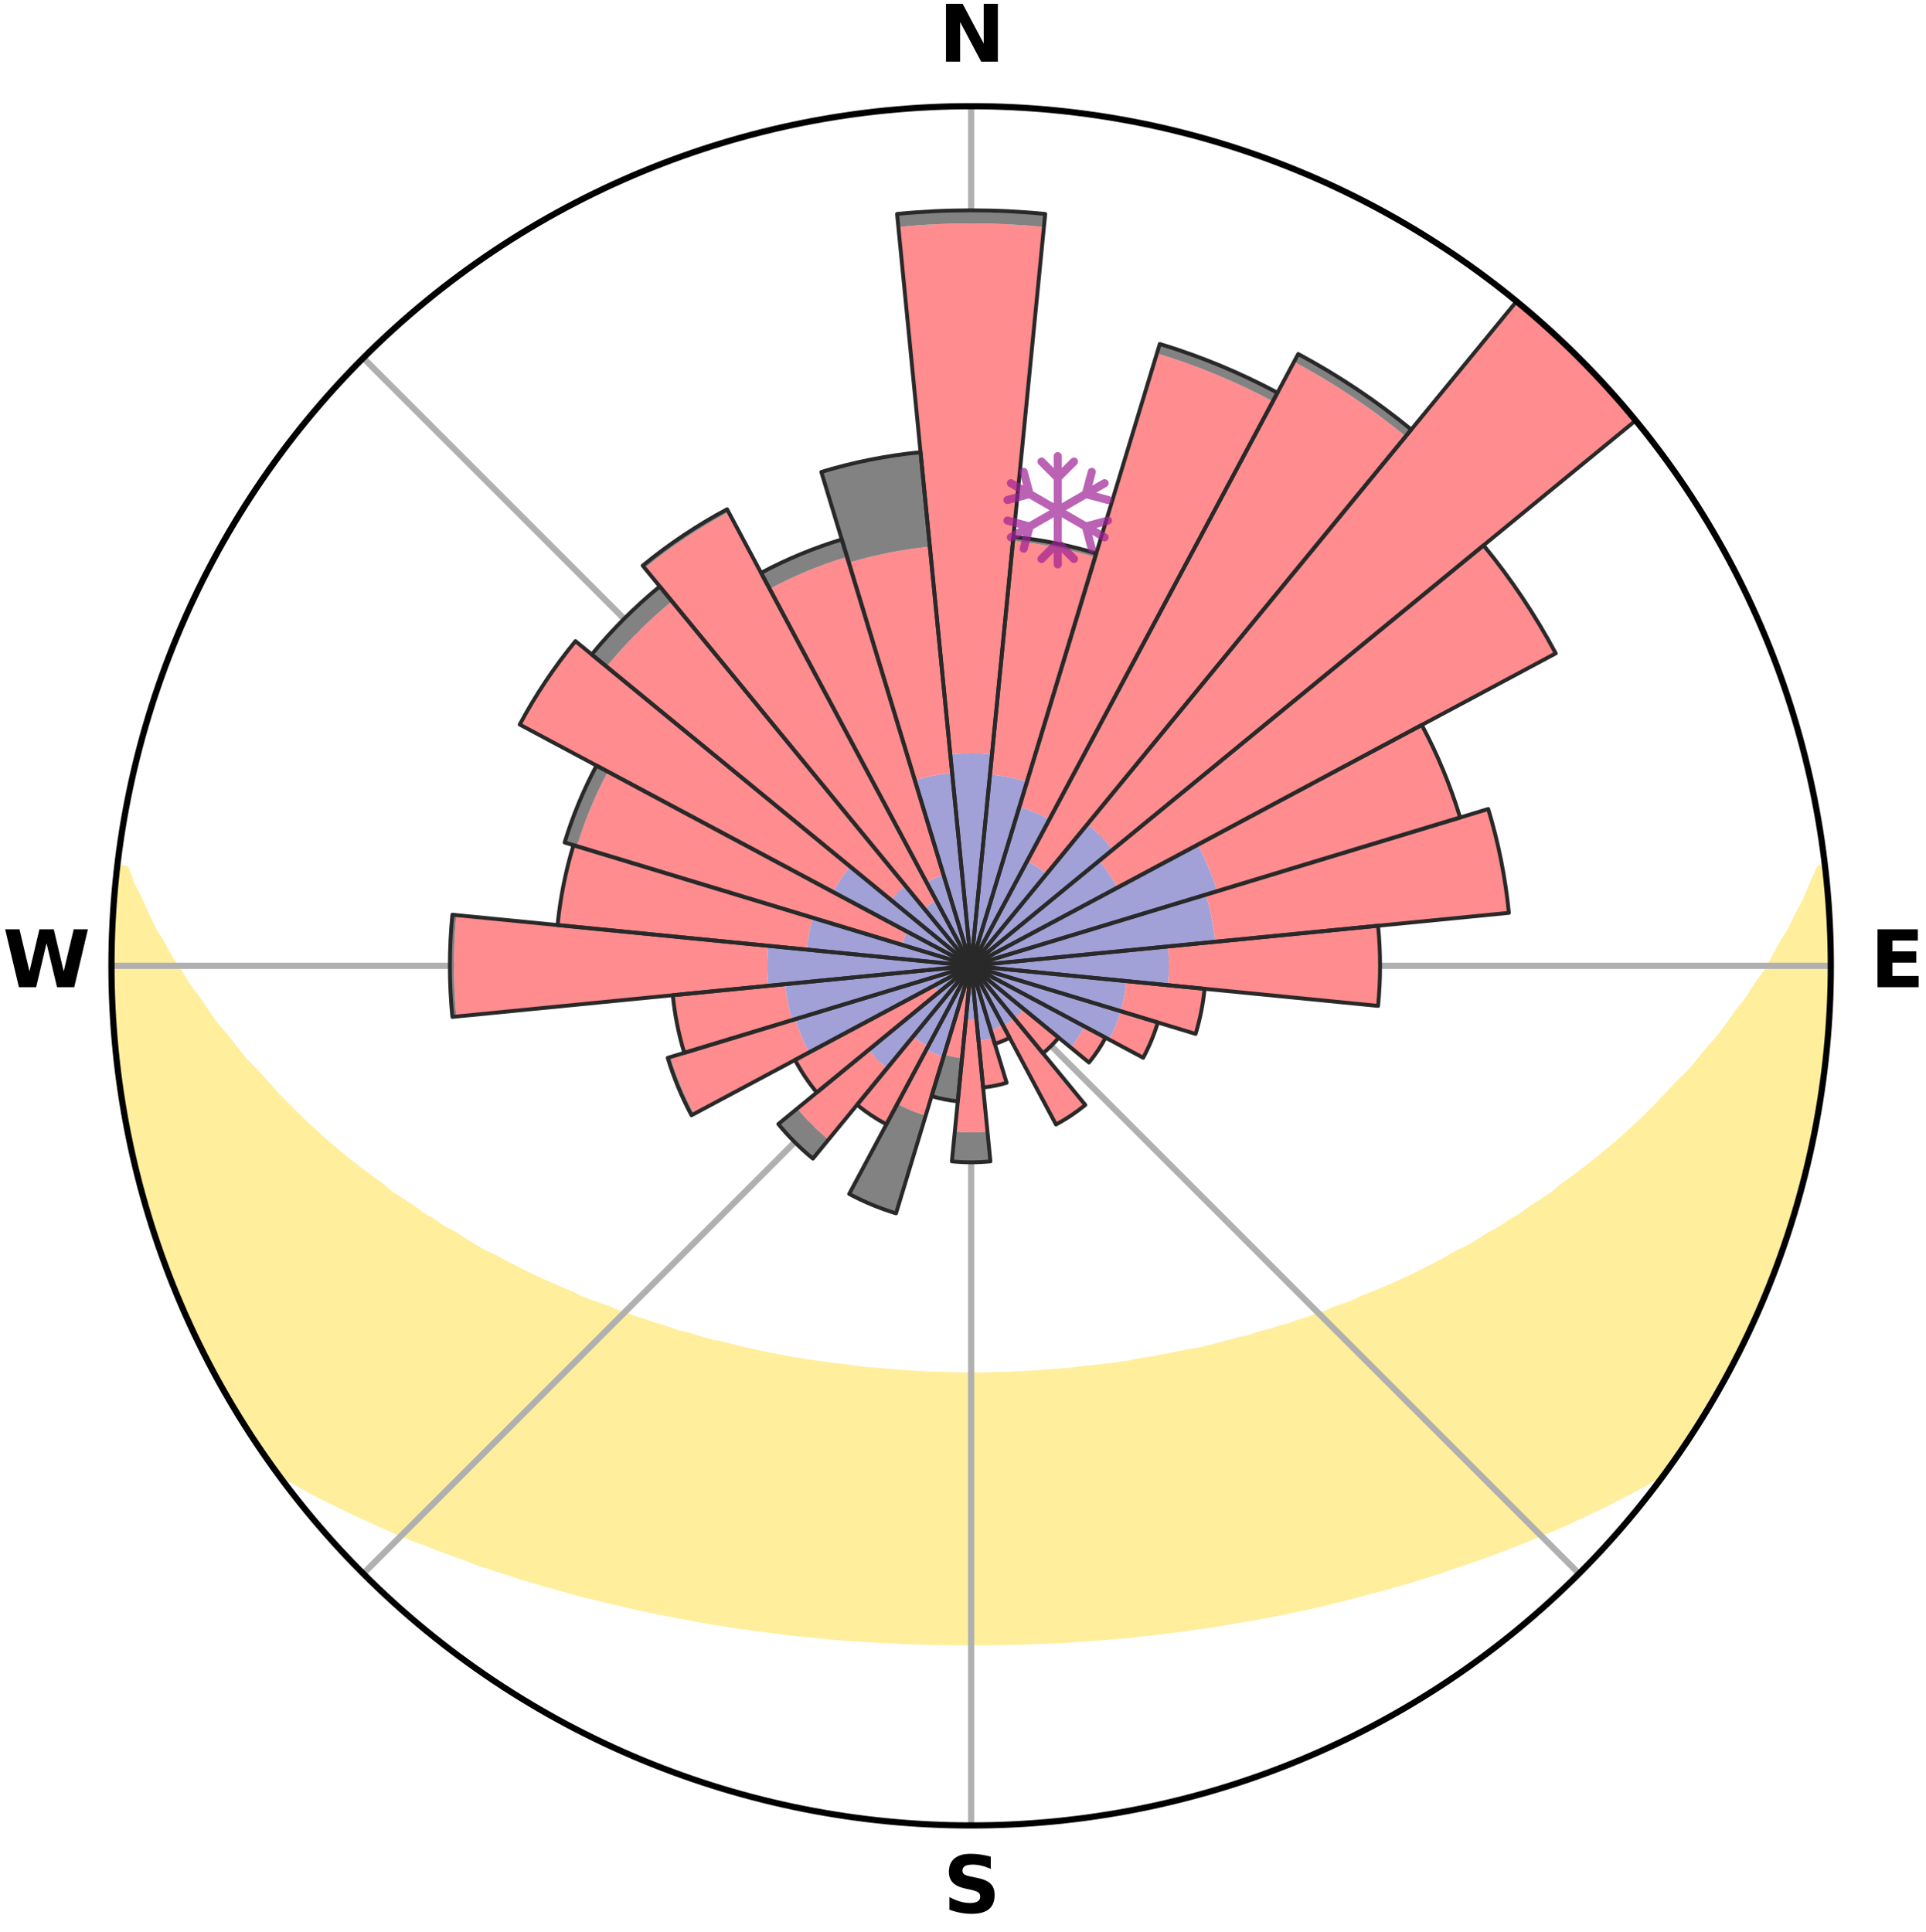 <?xml version="1.0" encoding="utf-8" standalone="no"?>
<!DOCTYPE svg PUBLIC "-//W3C//DTD SVG 1.1//EN"
  "http://www.w3.org/Graphics/SVG/1.1/DTD/svg11.dtd">
<svg xmlns:xlink="http://www.w3.org/1999/xlink" width="248.41pt" height="249.158pt" viewBox="0 0 248.41 249.158" xmlns="http://www.w3.org/2000/svg" version="1.1">
 <title>Ski Rose for Flachau</title>
 <defs>
  <style type="text/css">*{stroke-linejoin: round; stroke-linecap: butt}</style>
 </defs>
 <g id="figure_1">
  <g id="patch_1">
   <path d="M 0 249.158 
L 248.41 249.158 
L 248.41 0 
L 0 0 
z
" style="fill: #ffffff"/>
  </g>
  <g id="axes_1">
   <g id="patch_2">
    <path d="M 236.135 124.579 
C 236.135 110.018 233.267 95.599 227.695 82.147 
C 222.122 68.695 213.955 56.471 203.659 46.175 
C 193.363 35.879 181.139 27.711 167.687 22.139 
C 154.235 16.567 139.815 13.699 125.255 13.699 
C 110.694 13.699 96.275 16.567 82.823 22.139 
C 69.371 27.711 57.147 35.879 46.851 46.175 
C 36.555 56.471 28.387 68.695 22.815 82.147 
C 17.243 95.599 14.375 110.018 14.375 124.579 
C 14.375 139.14 17.243 153.559 22.815 167.011 
C 28.387 180.463 36.555 192.687 46.851 202.983 
C 57.147 213.279 69.371 221.447 82.823 227.019 
C 96.275 232.591 110.694 235.459 125.255 235.459 
C 139.815 235.459 154.235 232.591 167.687 227.019 
C 181.139 221.447 193.363 213.279 203.659 202.983 
C 213.955 192.687 222.122 180.463 227.695 167.011 
C 233.267 153.559 236.135 139.14 236.135 124.579 
M 125.255 124.579 
C 125.255 124.579 125.255 124.579 125.255 124.579 
C 125.255 124.579 125.255 124.579 125.255 124.579 
C 125.255 124.579 125.255 124.579 125.255 124.579 
C 125.255 124.579 125.255 124.579 125.255 124.579 
C 125.255 124.579 125.255 124.579 125.255 124.579 
C 125.255 124.579 125.255 124.579 125.255 124.579 
C 125.255 124.579 125.255 124.579 125.255 124.579 
C 125.255 124.579 125.255 124.579 125.255 124.579 
C 125.255 124.579 125.255 124.579 125.255 124.579 
C 125.255 124.579 125.255 124.579 125.255 124.579 
C 125.255 124.579 125.255 124.579 125.255 124.579 
C 125.255 124.579 125.255 124.579 125.255 124.579 
C 125.255 124.579 125.255 124.579 125.255 124.579 
C 125.255 124.579 125.255 124.579 125.255 124.579 
C 125.255 124.579 125.255 124.579 125.255 124.579 
C 125.255 124.579 125.255 124.579 125.255 124.579 
z
" style="fill: #ffffff"/>
   </g>
   <g id="PolyCollection_1">
    <defs>
     <path id="ma951cd74a5" d="M 235.296 -137.117 
L 234.761 -137.056 
L 233.848 -135.035 
L 233.049 -133.063 
L 231.993 -131.107 
L 231.084 -129.2 
L 229.929 -127.32 
L 228.937 -125.484 
L 227.909 -123.683 
L 226.641 -121.924 
L 225.547 -120.2 
L 224.218 -118.526 
L 223.066 -116.881 
L 221.888 -115.274 
L 220.48 -113.73 
L 219.253 -112.204 
L 218.005 -110.717 
L 216.534 -109.304 
L 215.246 -107.9 
L 213.941 -106.536 
L 212.619 -105.211 
L 211.282 -103.926 
L 209.93 -102.68 
L 208.566 -101.475 
L 207.191 -100.308 
L 205.805 -99.182 
L 204.411 -98.094 
L 203.009 -97.045 
L 201.601 -96.034 
L 200.368 -94.991 
L 198.949 -94.054 
L 197.527 -93.154 
L 196.275 -92.213 
L 194.848 -91.385 
L 193.589 -90.509 
L 192.162 -89.749 
L 190.898 -88.938 
L 189.633 -88.156 
L 188.211 -87.495 
L 186.947 -86.774 
L 185.683 -86.082 
L 184.42 -85.419 
L 183.159 -84.783 
L 181.9 -84.174 
L 180.645 -83.592 
L 179.394 -83.036 
L 178.148 -82.506 
L 176.908 -82 
L 175.673 -81.518 
L 174.561 -80.956 
L 173.337 -80.52 
L 172.12 -80.106 
L 171.017 -79.609 
L 169.813 -79.236 
L 168.717 -78.78 
L 167.527 -78.447 
L 166.439 -78.028 
L 165.267 -77.731 
L 164.188 -77.349 
L 163.033 -77.086 
L 161.965 -76.737 
L 160.902 -76.405 
L 159.773 -76.187 
L 158.721 -75.885 
L 157.674 -75.598 
L 156.633 -75.326 
L 155.596 -75.067 
L 154.564 -74.822 
L 153.487 -74.679 
L 152.469 -74.457 
L 151.456 -74.247 
L 150.448 -74.049 
L 149.446 -73.861 
L 148.449 -73.685 
L 147.457 -73.518 
L 146.47 -73.361 
L 145.516 -73.142 
L 144.537 -73.006 
L 143.563 -72.878 
L 142.594 -72.758 
L 141.629 -72.646 
L 140.669 -72.541 
L 139.714 -72.443 
L 138.762 -72.351 
L 137.825 -72.22 
L 136.879 -72.145 
L 135.937 -72.075 
L 134.998 -72.011 
L 134.067 -71.919 
L 133.132 -71.869 
L 132.2 -71.824 
L 131.27 -71.783 
L 130.344 -71.729 
L 129.416 -71.701 
L 128.49 -71.678 
L 127.565 -71.659 
L 126.641 -71.64 
L 125.717 -71.634 
L 124.793 -71.634 
L 123.869 -71.644 
L 122.944 -71.658 
L 122.02 -71.688 
L 121.094 -71.714 
L 120.167 -71.745 
L 119.239 -71.78 
L 118.312 -71.846 
L 117.381 -71.894 
L 116.447 -71.947 
L 115.511 -72.006 
L 114.58 -72.109 
L 113.639 -72.181 
L 112.694 -72.26 
L 111.746 -72.344 
L 110.794 -72.435 
L 109.854 -72.588 
L 108.896 -72.696 
L 107.933 -72.811 
L 106.966 -72.933 
L 105.994 -73.064 
L 105.017 -73.203 
L 104.035 -73.35 
L 103.048 -73.507 
L 102.056 -73.674 
L 101.059 -73.85 
L 100.056 -74.038 
L 99.048 -74.236 
L 98.034 -74.445 
L 97.016 -74.667 
L 95.992 -74.901 
L 94.963 -75.147 
L 93.929 -75.407 
L 92.89 -75.681 
L 91.78 -75.873 
L 90.728 -76.175 
L 89.672 -76.492 
L 88.612 -76.825 
L 87.467 -77.073 
L 86.395 -77.439 
L 85.32 -77.821 
L 84.151 -78.119 
L 83.066 -78.538 
L 81.88 -78.872 
L 80.787 -79.328 
L 79.587 -79.701 
L 78.487 -80.198 
L 77.274 -80.612 
L 76.053 -81.049 
L 74.825 -81.508 
L 73.713 -82.091 
L 72.476 -82.597 
L 71.234 -83.127 
L 69.986 -83.683 
L 68.735 -84.264 
L 67.48 -84.872 
L 66.223 -85.507 
L 64.963 -86.169 
L 63.703 -86.86 
L 62.288 -87.489 
L 61.024 -88.239 
L 59.762 -89.019 
L 58.501 -89.829 
L 57.078 -90.587 
L 55.822 -91.461 
L 54.399 -92.288 
L 53.151 -93.227 
L 51.732 -94.125 
L 50.316 -95.06 
L 49.086 -96.101 
L 47.681 -97.109 
L 46.283 -98.155 
L 44.892 -99.241 
L 43.51 -100.365 
L 42.138 -101.529 
L 40.777 -102.732 
L 39.429 -103.974 
L 38.094 -105.256 
L 36.775 -106.578 
L 35.473 -107.939 
L 34.188 -109.34 
L 32.923 -110.78 
L 31.475 -112.233 
L 30.251 -113.755 
L 29.051 -115.316 
L 27.67 -116.899 
L 26.521 -118.54 
L 25.4 -120.219 
L 24.102 -121.93 
L 23.042 -123.687 
L 21.81 -125.482 
L 20.819 -127.314 
L 19.665 -129.189 
L 18.756 -131.093 
L 17.894 -133.029 
L 16.895 -135.013 
L 16.157 -137.009 
L 15.188 -137.12 
L 15.188 -137.12 
L 14.915 -135.204 
L 14.78 -133.274 
L 14.604 -131.347 
L 14.607 -129.41 
L 14.466 -127.48 
L 14.387 -125.547 
L 14.49 -123.612 
L 14.448 -121.677 
L 14.54 -119.745 
L 14.585 -117.81 
L 14.818 -115.887 
L 14.907 -113.954 
L 15.124 -112.031 
L 15.371 -110.113 
L 15.648 -108.198 
L 15.955 -106.289 
L 16.291 -104.384 
L 16.745 -102.502 
L 17.06 -100.593 
L 17.489 -98.707 
L 17.948 -96.828 
L 18.437 -94.956 
L 18.957 -93.092 
L 19.668 -91.288 
L 20.176 -89.42 
L 20.787 -87.585 
L 21.428 -85.76 
L 22.1 -83.945 
L 22.869 -82.169 
L 23.603 -80.38 
L 24.37 -78.603 
L 25.233 -76.871 
L 26.067 -75.126 
L 26.935 -73.397 
L 27.838 -71.686 
L 28.786 -69.999 
L 29.769 -68.333 
L 30.741 -66.661 
L 31.765 -65.02 
L 32.797 -63.383 
L 33.879 -61.778 
L 34.993 -60.196 
L 36.637 -59.005 
L 38.447 -57.969 
L 40.217 -56.937 
L 42.059 -55.998 
L 43.911 -55.105 
L 45.708 -54.202 
L 47.561 -53.385 
L 49.359 -52.556 
L 51.156 -51.762 
L 52.95 -51.001 
L 54.792 -50.327 
L 56.577 -49.63 
L 58.356 -48.964 
L 60.129 -48.327 
L 61.852 -47.665 
L 63.613 -47.085 
L 65.367 -46.532 
L 67.077 -45.957 
L 68.816 -45.455 
L 70.51 -44.925 
L 72.233 -44.472 
L 73.917 -43.995 
L 75.592 -43.537 
L 77.289 -43.149 
L 78.952 -42.739 
L 80.605 -42.344 
L 82.254 -41.975 
L 83.893 -41.62 
L 85.528 -41.29 
L 87.153 -40.971 
L 88.773 -40.677 
L 90.37 -40.359 
L 91.974 -40.092 
L 93.575 -39.848 
L 95.156 -39.582 
L 96.742 -39.362 
L 98.323 -39.163 
L 99.889 -38.945 
L 101.457 -38.767 
L 103.014 -38.579 
L 104.573 -38.434 
L 106.122 -38.275 
L 107.667 -38.13 
L 109.211 -38.015 
L 110.749 -37.897 
L 112.284 -37.792 
L 113.82 -37.72 
L 115.349 -37.64 
L 116.877 -37.574 
L 118.404 -37.525 
L 119.928 -37.482 
L 121.451 -37.452 
L 122.973 -37.435 
L 124.494 -37.433 
L 126.015 -37.431 
L 127.537 -37.437 
L 129.059 -37.455 
L 130.582 -37.483 
L 132.106 -37.525 
L 133.632 -37.579 
L 135.161 -37.63 
L 136.692 -37.708 
L 138.224 -37.8 
L 139.759 -37.906 
L 141.3 -38.01 
L 142.841 -38.141 
L 144.391 -38.26 
L 145.94 -38.418 
L 147.493 -38.592 
L 149.055 -38.757 
L 150.616 -38.96 
L 152.192 -39.144 
L 153.763 -39.378 
L 155.348 -39.599 
L 156.942 -39.827 
L 158.528 -40.11 
L 160.132 -40.378 
L 161.747 -40.654 
L 163.365 -40.955 
L 164.993 -41.266 
L 166.625 -41.602 
L 168.269 -41.95 
L 169.915 -42.325 
L 171.572 -42.713 
L 173.232 -43.129 
L 174.904 -43.56 
L 176.577 -44.02 
L 178.291 -44.451 
L 179.983 -44.95 
L 181.713 -45.427 
L 183.413 -45.982 
L 185.16 -46.509 
L 186.876 -47.11 
L 188.637 -47.691 
L 190.405 -48.299 
L 192.179 -48.935 
L 193.959 -49.602 
L 195.745 -50.298 
L 197.535 -51.027 
L 199.328 -51.787 
L 201.176 -52.533 
L 202.974 -53.362 
L 204.773 -54.227 
L 206.63 -55.078 
L 208.422 -56.022 
L 210.262 -56.961 
L 212.094 -57.945 
L 213.9 -58.985 
L 215.507 -60.203 
L 216.634 -61.776 
L 217.704 -63.389 
L 218.721 -65.035 
L 219.79 -66.648 
L 220.781 -68.31 
L 221.717 -70.003 
L 222.659 -71.693 
L 223.561 -73.404 
L 224.392 -75.151 
L 225.326 -76.848 
L 226.118 -78.613 
L 226.849 -80.405 
L 227.63 -82.174 
L 228.364 -83.963 
L 229.05 -85.772 
L 229.752 -87.575 
L 230.338 -89.419 
L 230.989 -91.241 
L 231.534 -93.098 
L 231.984 -94.981 
L 232.521 -96.838 
L 233.055 -98.699 
L 233.377 -100.609 
L 233.827 -102.49 
L 234.217 -104.384 
L 234.589 -106.283 
L 234.907 -108.191 
L 235.037 -110.126 
L 235.288 -112.042 
L 235.497 -113.964 
L 235.674 -115.889 
L 235.813 -117.817 
L 235.916 -119.747 
L 235.984 -121.68 
L 236.017 -123.612 
L 236.014 -125.546 
L 235.977 -127.478 
L 235.908 -129.41 
L 235.803 -131.34 
L 235.666 -133.269 
L 235.496 -135.194 
L 235.296 -137.117 
z
" style="stroke: #ffee9c"/>
    </defs>
    <g clip-path="url(#p0f7aabfe83)">
     <use xlink:href="#ma951cd74a5" x="0" y="249.158" style="fill: #ffee9c; stroke: #ffee9c"/>
    </g>
   </g>
   <g id="matplotlib.axis_1">
    <g id="xtick_1">
     <g id="line2d_1">
      <path d="M 125.255 124.579 
L 125.255 13.699 
" clip-path="url(#p0f7aabfe83)" style="fill: none; stroke: #b0b0b0; stroke-width: 0.8; stroke-linecap: square"/>
     </g>
     <g id="text_1">
      <!-- N -->
      <g transform="translate(121.07 7.958) scale(0.1 -0.1)">
       <defs>
        <path id="DejaVuSans-Bold-4e" d="M 588 4666 
L 1931 4666 
L 3628 1466 
L 3628 4666 
L 4769 4666 
L 4769 0 
L 3425 0 
L 1728 3200 
L 1728 0 
L 588 0 
L 588 4666 
z
" transform="scale(0.016)"/>
       </defs>
       <use xlink:href="#DejaVuSans-Bold-4e"/>
      </g>
     </g>
    </g>
    <g id="xtick_2">
     <g id="line2d_2">
      <path d="M 125.255 124.579 
L 203.659 46.175 
" clip-path="url(#p0f7aabfe83)" style="fill: none; stroke: #b0b0b0; stroke-width: 0.8; stroke-linecap: square"/>
     </g>
    </g>
    <g id="xtick_3">
     <g id="line2d_3">
      <path d="M 125.255 124.579 
L 236.135 124.579 
" clip-path="url(#p0f7aabfe83)" style="fill: none; stroke: #b0b0b0; stroke-width: 0.8; stroke-linecap: square"/>
     </g>
     <g id="text_2">
      <!-- E -->
      <g transform="translate(241.219 127.338) scale(0.1 -0.1)">
       <defs>
        <path id="DejaVuSans-Bold-45" d="M 588 4666 
L 3834 4666 
L 3834 3756 
L 1791 3756 
L 1791 2888 
L 3713 2888 
L 3713 1978 
L 1791 1978 
L 1791 909 
L 3903 909 
L 3903 0 
L 588 0 
L 588 4666 
z
" transform="scale(0.016)"/>
       </defs>
       <use xlink:href="#DejaVuSans-Bold-45"/>
      </g>
     </g>
    </g>
    <g id="xtick_4">
     <g id="line2d_4">
      <path d="M 125.255 124.579 
L 203.659 202.983 
" clip-path="url(#p0f7aabfe83)" style="fill: none; stroke: #b0b0b0; stroke-width: 0.8; stroke-linecap: square"/>
     </g>
    </g>
    <g id="xtick_5">
     <g id="line2d_5">
      <path d="M 125.255 124.579 
L 125.255 235.459 
" clip-path="url(#p0f7aabfe83)" style="fill: none; stroke: #b0b0b0; stroke-width: 0.8; stroke-linecap: square"/>
     </g>
     <g id="text_3">
      <!-- S -->
      <g transform="translate(121.654 246.718) scale(0.1 -0.1)">
       <defs>
        <path id="DejaVuSans-Bold-53" d="M 3834 4519 
L 3834 3531 
Q 3450 3703 3084 3790 
Q 2719 3878 2394 3878 
Q 1963 3878 1756 3759 
Q 1550 3641 1550 3391 
Q 1550 3203 1689 3098 
Q 1828 2994 2194 2919 
L 2706 2816 
Q 3484 2659 3812 2340 
Q 4141 2022 4141 1434 
Q 4141 663 3683 286 
Q 3225 -91 2284 -91 
Q 1841 -91 1394 -6 
Q 947 78 500 244 
L 500 1259 
Q 947 1022 1364 901 
Q 1781 781 2169 781 
Q 2563 781 2772 912 
Q 2981 1044 2981 1288 
Q 2981 1506 2839 1625 
Q 2697 1744 2272 1838 
L 1806 1941 
Q 1106 2091 782 2419 
Q 459 2747 459 3303 
Q 459 4000 909 4375 
Q 1359 4750 2203 4750 
Q 2588 4750 2994 4692 
Q 3400 4634 3834 4519 
z
" transform="scale(0.016)"/>
       </defs>
       <use xlink:href="#DejaVuSans-Bold-53"/>
      </g>
     </g>
    </g>
    <g id="xtick_6">
     <g id="line2d_6">
      <path d="M 125.255 124.579 
L 46.851 202.983 
" clip-path="url(#p0f7aabfe83)" style="fill: none; stroke: #b0b0b0; stroke-width: 0.8; stroke-linecap: square"/>
     </g>
    </g>
    <g id="xtick_7">
     <g id="line2d_7">
      <path d="M 125.255 124.579 
L 14.375 124.579 
" clip-path="url(#p0f7aabfe83)" style="fill: none; stroke: #b0b0b0; stroke-width: 0.8; stroke-linecap: square"/>
     </g>
     <g id="text_4">
      <!-- W -->
      <g transform="translate(0.36 127.338) scale(0.1 -0.1)">
       <defs>
        <path id="DejaVuSans-Bold-57" d="M 191 4666 
L 1344 4666 
L 2150 1275 
L 2950 4666 
L 4109 4666 
L 4909 1275 
L 5716 4666 
L 6859 4666 
L 5759 0 
L 4372 0 
L 3525 3547 
L 2688 0 
L 1300 0 
L 191 4666 
z
" transform="scale(0.016)"/>
       </defs>
       <use xlink:href="#DejaVuSans-Bold-57"/>
      </g>
     </g>
    </g>
    <g id="xtick_8">
     <g id="line2d_8">
      <path d="M 125.255 124.579 
L 46.851 46.175 
" clip-path="url(#p0f7aabfe83)" style="fill: none; stroke: #b0b0b0; stroke-width: 0.8; stroke-linecap: square"/>
     </g>
    </g>
   </g>
   <g id="matplotlib.axis_2"/>
   <g id="patch_3">
    <path d="M 125.255 124.579 
C 125.255 124.579 125.255 124.579 125.255 124.579 
C 125.255 124.579 125.255 124.579 125.255 124.579 
L 125.255 124.579 
C 125.255 124.579 125.255 124.579 125.255 124.579 
C 125.255 124.579 125.255 124.579 125.255 124.579 
z
" clip-path="url(#p0f7aabfe83)" style="fill: #d9d9d9"/>
   </g>
   <g id="patch_4">
    <path d="M 125.255 124.579 
C 125.255 124.579 125.255 124.579 125.255 124.579 
C 125.255 124.579 125.255 124.579 125.255 124.579 
L 125.255 124.579 
C 125.255 124.579 125.255 124.579 125.255 124.579 
C 125.255 124.579 125.255 124.579 125.255 124.579 
z
" clip-path="url(#p0f7aabfe83)" style="fill: #d9d9d9"/>
   </g>
   <g id="patch_5">
    <path d="M 125.255 124.579 
C 125.255 124.579 125.255 124.579 125.255 124.579 
C 125.255 124.579 125.255 124.579 125.255 124.579 
L 125.255 124.579 
C 125.255 124.579 125.255 124.579 125.255 124.579 
C 125.255 124.579 125.255 124.579 125.255 124.579 
z
" clip-path="url(#p0f7aabfe83)" style="fill: #d9d9d9"/>
   </g>
   <g id="patch_6">
    <path d="M 125.255 124.579 
C 125.255 124.579 125.255 124.579 125.255 124.579 
C 125.255 124.579 125.255 124.579 125.255 124.579 
L 125.255 124.579 
C 125.255 124.579 125.255 124.579 125.255 124.579 
C 125.255 124.579 125.255 124.579 125.255 124.579 
z
" clip-path="url(#p0f7aabfe83)" style="fill: #d9d9d9"/>
   </g>
   <g id="patch_7">
    <path d="M 125.255 124.579 
C 125.255 124.579 125.255 124.579 125.255 124.579 
C 125.255 124.579 125.255 124.579 125.255 124.579 
L 125.255 124.579 
C 125.255 124.579 125.255 124.579 125.255 124.579 
C 125.255 124.579 125.255 124.579 125.255 124.579 
z
" clip-path="url(#p0f7aabfe83)" style="fill: #d9d9d9"/>
   </g>
   <g id="patch_8">
    <path d="M 125.255 124.579 
C 125.255 124.579 125.255 124.579 125.255 124.579 
C 125.255 124.579 125.255 124.579 125.255 124.579 
L 125.255 124.579 
C 125.255 124.579 125.255 124.579 125.255 124.579 
C 125.255 124.579 125.255 124.579 125.255 124.579 
z
" clip-path="url(#p0f7aabfe83)" style="fill: #d9d9d9"/>
   </g>
   <g id="patch_9">
    <path d="M 125.255 124.579 
C 125.255 124.579 125.255 124.579 125.255 124.579 
C 125.255 124.579 125.255 124.579 125.255 124.579 
L 125.255 124.579 
C 125.255 124.579 125.255 124.579 125.255 124.579 
C 125.255 124.579 125.255 124.579 125.255 124.579 
z
" clip-path="url(#p0f7aabfe83)" style="fill: #d9d9d9"/>
   </g>
   <g id="patch_10">
    <path d="M 125.255 124.579 
C 125.255 124.579 125.255 124.579 125.255 124.579 
C 125.255 124.579 125.255 124.579 125.255 124.579 
L 125.255 124.579 
C 125.255 124.579 125.255 124.579 125.255 124.579 
C 125.255 124.579 125.255 124.579 125.255 124.579 
z
" clip-path="url(#p0f7aabfe83)" style="fill: #d9d9d9"/>
   </g>
   <g id="patch_11">
    <path d="M 125.255 124.579 
C 125.255 124.579 125.255 124.579 125.255 124.579 
C 125.255 124.579 125.255 124.579 125.255 124.579 
L 125.255 124.579 
C 125.255 124.579 125.255 124.579 125.255 124.579 
C 125.255 124.579 125.255 124.579 125.255 124.579 
z
" clip-path="url(#p0f7aabfe83)" style="fill: #d9d9d9"/>
   </g>
   <g id="patch_12">
    <path d="M 125.255 124.579 
C 125.255 124.579 125.255 124.579 125.255 124.579 
C 125.255 124.579 125.255 124.579 125.255 124.579 
L 125.255 124.579 
C 125.255 124.579 125.255 124.579 125.255 124.579 
C 125.255 124.579 125.255 124.579 125.255 124.579 
z
" clip-path="url(#p0f7aabfe83)" style="fill: #d9d9d9"/>
   </g>
   <g id="patch_13">
    <path d="M 125.255 124.579 
C 125.255 124.579 125.255 124.579 125.255 124.579 
C 125.255 124.579 125.255 124.579 125.255 124.579 
L 125.255 124.579 
C 125.255 124.579 125.255 124.579 125.255 124.579 
C 125.255 124.579 125.255 124.579 125.255 124.579 
z
" clip-path="url(#p0f7aabfe83)" style="fill: #d9d9d9"/>
   </g>
   <g id="patch_14">
    <path d="M 125.255 124.579 
C 125.255 124.579 125.255 124.579 125.255 124.579 
C 125.255 124.579 125.255 124.579 125.255 124.579 
L 125.255 124.579 
C 125.255 124.579 125.255 124.579 125.255 124.579 
C 125.255 124.579 125.255 124.579 125.255 124.579 
z
" clip-path="url(#p0f7aabfe83)" style="fill: #d9d9d9"/>
   </g>
   <g id="patch_15">
    <path d="M 125.255 124.579 
C 125.255 124.579 125.255 124.579 125.255 124.579 
C 125.255 124.579 125.255 124.579 125.255 124.579 
L 125.255 124.579 
C 125.255 124.579 125.255 124.579 125.255 124.579 
C 125.255 124.579 125.255 124.579 125.255 124.579 
z
" clip-path="url(#p0f7aabfe83)" style="fill: #d9d9d9"/>
   </g>
   <g id="patch_16">
    <path d="M 125.255 124.579 
C 125.255 124.579 125.255 124.579 125.255 124.579 
C 125.255 124.579 125.255 124.579 125.255 124.579 
L 125.255 124.579 
C 125.255 124.579 125.255 124.579 125.255 124.579 
C 125.255 124.579 125.255 124.579 125.255 124.579 
z
" clip-path="url(#p0f7aabfe83)" style="fill: #d9d9d9"/>
   </g>
   <g id="patch_17">
    <path d="M 125.255 124.579 
C 125.255 124.579 125.255 124.579 125.255 124.579 
C 125.255 124.579 125.255 124.579 125.255 124.579 
L 125.255 124.579 
C 125.255 124.579 125.255 124.579 125.255 124.579 
C 125.255 124.579 125.255 124.579 125.255 124.579 
z
" clip-path="url(#p0f7aabfe83)" style="fill: #d9d9d9"/>
   </g>
   <g id="patch_18">
    <path d="M 125.255 124.579 
C 125.255 124.579 125.255 124.579 125.255 124.579 
C 125.255 124.579 125.255 124.579 125.255 124.579 
L 125.255 124.579 
C 125.255 124.579 125.255 124.579 125.255 124.579 
C 125.255 124.579 125.255 124.579 125.255 124.579 
z
" clip-path="url(#p0f7aabfe83)" style="fill: #d9d9d9"/>
   </g>
   <g id="patch_19">
    <path d="M 125.255 124.579 
C 125.255 124.579 125.255 124.579 125.255 124.579 
C 125.255 124.579 125.255 124.579 125.255 124.579 
L 125.255 124.579 
C 125.255 124.579 125.255 124.579 125.255 124.579 
C 125.255 124.579 125.255 124.579 125.255 124.579 
z
" clip-path="url(#p0f7aabfe83)" style="fill: #d9d9d9"/>
   </g>
   <g id="patch_20">
    <path d="M 125.255 124.579 
C 125.255 124.579 125.255 124.579 125.255 124.579 
C 125.255 124.579 125.255 124.579 125.255 124.579 
L 125.255 124.579 
C 125.255 124.579 125.255 124.579 125.255 124.579 
C 125.255 124.579 125.255 124.579 125.255 124.579 
z
" clip-path="url(#p0f7aabfe83)" style="fill: #d9d9d9"/>
   </g>
   <g id="patch_21">
    <path d="M 125.255 124.579 
C 125.255 124.579 125.255 124.579 125.255 124.579 
C 125.255 124.579 125.255 124.579 125.255 124.579 
L 125.255 124.579 
C 125.255 124.579 125.255 124.579 125.255 124.579 
C 125.255 124.579 125.255 124.579 125.255 124.579 
z
" clip-path="url(#p0f7aabfe83)" style="fill: #d9d9d9"/>
   </g>
   <g id="patch_22">
    <path d="M 125.255 124.579 
C 125.255 124.579 125.255 124.579 125.255 124.579 
C 125.255 124.579 125.255 124.579 125.255 124.579 
L 125.255 124.579 
C 125.255 124.579 125.255 124.579 125.255 124.579 
C 125.255 124.579 125.255 124.579 125.255 124.579 
z
" clip-path="url(#p0f7aabfe83)" style="fill: #d9d9d9"/>
   </g>
   <g id="patch_23">
    <path d="M 125.255 124.579 
C 125.255 124.579 125.255 124.579 125.255 124.579 
C 125.255 124.579 125.255 124.579 125.255 124.579 
L 125.255 124.579 
C 125.255 124.579 125.255 124.579 125.255 124.579 
C 125.255 124.579 125.255 124.579 125.255 124.579 
z
" clip-path="url(#p0f7aabfe83)" style="fill: #d9d9d9"/>
   </g>
   <g id="patch_24">
    <path d="M 125.255 124.579 
C 125.255 124.579 125.255 124.579 125.255 124.579 
C 125.255 124.579 125.255 124.579 125.255 124.579 
L 125.255 124.579 
C 125.255 124.579 125.255 124.579 125.255 124.579 
C 125.255 124.579 125.255 124.579 125.255 124.579 
z
" clip-path="url(#p0f7aabfe83)" style="fill: #d9d9d9"/>
   </g>
   <g id="patch_25">
    <path d="M 125.255 124.579 
C 125.255 124.579 125.255 124.579 125.255 124.579 
C 125.255 124.579 125.255 124.579 125.255 124.579 
L 125.255 124.579 
C 125.255 124.579 125.255 124.579 125.255 124.579 
C 125.255 124.579 125.255 124.579 125.255 124.579 
z
" clip-path="url(#p0f7aabfe83)" style="fill: #d9d9d9"/>
   </g>
   <g id="patch_26">
    <path d="M 125.255 124.579 
C 125.255 124.579 125.255 124.579 125.255 124.579 
C 125.255 124.579 125.255 124.579 125.255 124.579 
L 125.255 124.579 
C 125.255 124.579 125.255 124.579 125.255 124.579 
C 125.255 124.579 125.255 124.579 125.255 124.579 
z
" clip-path="url(#p0f7aabfe83)" style="fill: #d9d9d9"/>
   </g>
   <g id="patch_27">
    <path d="M 125.255 124.579 
C 125.255 124.579 125.255 124.579 125.255 124.579 
C 125.255 124.579 125.255 124.579 125.255 124.579 
L 125.255 124.579 
C 125.255 124.579 125.255 124.579 125.255 124.579 
C 125.255 124.579 125.255 124.579 125.255 124.579 
z
" clip-path="url(#p0f7aabfe83)" style="fill: #d9d9d9"/>
   </g>
   <g id="patch_28">
    <path d="M 125.255 124.579 
C 125.255 124.579 125.255 124.579 125.255 124.579 
C 125.255 124.579 125.255 124.579 125.255 124.579 
L 125.255 124.579 
C 125.255 124.579 125.255 124.579 125.255 124.579 
C 125.255 124.579 125.255 124.579 125.255 124.579 
z
" clip-path="url(#p0f7aabfe83)" style="fill: #d9d9d9"/>
   </g>
   <g id="patch_29">
    <path d="M 125.255 124.579 
C 125.255 124.579 125.255 124.579 125.255 124.579 
C 125.255 124.579 125.255 124.579 125.255 124.579 
L 125.255 124.579 
C 125.255 124.579 125.255 124.579 125.255 124.579 
C 125.255 124.579 125.255 124.579 125.255 124.579 
z
" clip-path="url(#p0f7aabfe83)" style="fill: #d9d9d9"/>
   </g>
   <g id="patch_30">
    <path d="M 125.255 124.579 
C 125.255 124.579 125.255 124.579 125.255 124.579 
C 125.255 124.579 125.255 124.579 125.255 124.579 
L 125.255 124.579 
C 125.255 124.579 125.255 124.579 125.255 124.579 
C 125.255 124.579 125.255 124.579 125.255 124.579 
z
" clip-path="url(#p0f7aabfe83)" style="fill: #d9d9d9"/>
   </g>
   <g id="patch_31">
    <path d="M 125.255 124.579 
C 125.255 124.579 125.255 124.579 125.255 124.579 
C 125.255 124.579 125.255 124.579 125.255 124.579 
L 125.255 124.579 
C 125.255 124.579 125.255 124.579 125.255 124.579 
C 125.255 124.579 125.255 124.579 125.255 124.579 
z
" clip-path="url(#p0f7aabfe83)" style="fill: #d9d9d9"/>
   </g>
   <g id="patch_32">
    <path d="M 125.255 124.579 
C 125.255 124.579 125.255 124.579 125.255 124.579 
C 125.255 124.579 125.255 124.579 125.255 124.579 
L 125.255 124.579 
C 125.255 124.579 125.255 124.579 125.255 124.579 
C 125.255 124.579 125.255 124.579 125.255 124.579 
z
" clip-path="url(#p0f7aabfe83)" style="fill: #d9d9d9"/>
   </g>
   <g id="patch_33">
    <path d="M 125.255 124.579 
C 125.255 124.579 125.255 124.579 125.255 124.579 
C 125.255 124.579 125.255 124.579 125.255 124.579 
L 125.255 124.579 
C 125.255 124.579 125.255 124.579 125.255 124.579 
C 125.255 124.579 125.255 124.579 125.255 124.579 
z
" clip-path="url(#p0f7aabfe83)" style="fill: #d9d9d9"/>
   </g>
   <g id="patch_34">
    <path d="M 125.255 124.579 
C 125.255 124.579 125.255 124.579 125.255 124.579 
C 125.255 124.579 125.255 124.579 125.255 124.579 
L 125.255 124.579 
C 125.255 124.579 125.255 124.579 125.255 124.579 
C 125.255 124.579 125.255 124.579 125.255 124.579 
z
" clip-path="url(#p0f7aabfe83)" style="fill: #d9d9d9"/>
   </g>
   <g id="patch_35">
    <path d="M 125.255 124.579 
C 125.255 124.579 125.255 124.579 125.255 124.579 
C 125.255 124.579 125.255 124.579 125.255 124.579 
L 127.943 97.289 
C 127.049 97.201 126.152 97.157 125.255 97.157 
C 124.357 97.157 123.46 97.201 122.567 97.289 
z
" clip-path="url(#p0f7aabfe83)" style="fill: #a1a1d8"/>
   </g>
   <g id="patch_36">
    <path d="M 125.255 124.579 
C 125.255 124.579 125.255 124.579 125.255 124.579 
C 125.255 124.579 125.255 124.579 125.255 124.579 
L 132.459 100.829 
C 131.682 100.593 130.894 100.395 130.097 100.237 
C 129.3 100.078 128.496 99.959 127.688 99.879 
z
" clip-path="url(#p0f7aabfe83)" style="fill: #a1a1d8"/>
   </g>
   <g id="patch_37">
    <path d="M 125.255 124.579 
C 125.255 124.579 125.255 124.579 125.255 124.579 
C 125.255 124.579 125.255 124.579 125.255 124.579 
L 135.362 105.67 
C 134.743 105.339 134.108 105.039 133.46 104.77 
C 132.812 104.502 132.15 104.265 131.479 104.062 
z
" clip-path="url(#p0f7aabfe83)" style="fill: #a1a1d8"/>
   </g>
   <g id="patch_38">
    <path d="M 125.255 124.579 
C 125.255 124.579 125.255 124.579 125.255 124.579 
C 125.255 124.579 125.255 124.579 125.255 124.579 
L 134.989 112.718 
C 134.601 112.399 134.197 112.1 133.779 111.821 
C 133.362 111.542 132.931 111.284 132.488 111.047 
z
" clip-path="url(#p0f7aabfe83)" style="fill: #a1a1d8"/>
   </g>
   <g id="patch_39">
    <path d="M 125.255 124.579 
C 125.255 124.579 125.255 124.579 125.255 124.579 
C 125.255 124.579 125.255 124.579 125.255 124.579 
L 143.534 109.578 
C 143.043 108.98 142.523 108.406 141.975 107.858 
C 141.428 107.311 140.854 106.791 140.256 106.3 
z
" clip-path="url(#p0f7aabfe83)" style="fill: #a1a1d8"/>
   </g>
   <g id="patch_40">
    <path d="M 125.255 124.579 
C 125.255 124.579 125.255 124.579 125.255 124.579 
C 125.255 124.579 125.255 124.579 125.255 124.579 
L 144.122 114.494 
C 143.792 113.877 143.432 113.276 143.043 112.694 
C 142.654 112.111 142.236 111.549 141.792 111.007 
z
" clip-path="url(#p0f7aabfe83)" style="fill: #a1a1d8"/>
   </g>
   <g id="patch_41">
    <path d="M 125.255 124.579 
C 125.255 124.579 125.255 124.579 125.255 124.579 
C 125.255 124.579 125.255 124.579 125.255 124.579 
L 156.979 114.956 
C 156.664 113.917 156.298 112.895 155.883 111.892 
C 155.468 110.89 155.004 109.908 154.492 108.951 
z
" clip-path="url(#p0f7aabfe83)" style="fill: #a1a1d8"/>
   </g>
   <g id="patch_42">
    <path d="M 125.255 124.579 
C 125.255 124.579 125.255 124.579 125.255 124.579 
C 125.255 124.579 125.255 124.579 125.255 124.579 
L 156.735 121.479 
C 156.633 120.448 156.481 119.423 156.279 118.408 
C 156.077 117.392 155.826 116.387 155.525 115.397 
z
" clip-path="url(#p0f7aabfe83)" style="fill: #a1a1d8"/>
   </g>
   <g id="patch_43">
    <path d="M 125.255 124.579 
C 125.255 124.579 125.255 124.579 125.255 124.579 
C 125.255 124.579 125.255 124.579 125.255 124.579 
L 150.637 127.079 
C 150.719 126.248 150.76 125.414 150.76 124.579 
C 150.76 123.744 150.719 122.91 150.637 122.079 
z
" clip-path="url(#p0f7aabfe83)" style="fill: #a1a1d8"/>
   </g>
   <g id="patch_44">
    <path d="M 125.255 124.579 
C 125.255 124.579 125.255 124.579 125.255 124.579 
C 125.255 124.579 125.255 124.579 125.255 124.579 
L 144.535 130.428 
C 144.726 129.797 144.887 129.156 145.015 128.51 
C 145.144 127.863 145.241 127.21 145.305 126.554 
z
" clip-path="url(#p0f7aabfe83)" style="fill: #a1a1d8"/>
   </g>
   <g id="patch_45">
    <path d="M 125.255 124.579 
C 125.255 124.579 125.255 124.579 125.255 124.579 
C 125.255 124.579 125.255 124.579 125.255 124.579 
L 143.068 134.1 
C 143.379 133.517 143.662 132.919 143.915 132.308 
C 144.168 131.698 144.391 131.075 144.583 130.442 
z
" clip-path="url(#p0f7aabfe83)" style="fill: #a1a1d8"/>
   </g>
   <g id="patch_46">
    <path d="M 125.255 124.579 
C 125.255 124.579 125.255 124.579 125.255 124.579 
C 125.255 124.579 125.255 124.579 125.255 124.579 
L 138.098 135.119 
C 138.443 134.699 138.767 134.261 139.069 133.809 
C 139.371 133.357 139.651 132.89 139.907 132.411 
z
" clip-path="url(#p0f7aabfe83)" style="fill: #a1a1d8"/>
   </g>
   <g id="patch_47">
    <path d="M 125.255 124.579 
C 125.255 124.579 125.255 124.579 125.255 124.579 
C 125.255 124.579 125.255 124.579 125.255 124.579 
L 130.826 131.368 
C 131.048 131.185 131.261 130.992 131.465 130.789 
C 131.668 130.586 131.861 130.373 132.043 130.15 
z
" clip-path="url(#p0f7aabfe83)" style="fill: #a1a1d8"/>
   </g>
   <g id="patch_48">
    <path d="M 125.255 124.579 
C 125.255 124.579 125.255 124.579 125.255 124.579 
C 125.255 124.579 125.255 124.579 125.255 124.579 
L 129.395 132.324 
C 129.648 132.189 129.895 132.041 130.134 131.881 
C 130.373 131.721 130.604 131.55 130.826 131.368 
z
" clip-path="url(#p0f7aabfe83)" style="fill: #a1a1d8"/>
   </g>
   <g id="patch_49">
    <path d="M 125.255 124.579 
C 125.255 124.579 125.255 124.579 125.255 124.579 
C 125.255 124.579 125.255 124.579 125.255 124.579 
L 127.77 132.872 
C 128.042 132.789 128.309 132.694 128.571 132.585 
C 128.833 132.477 129.09 132.355 129.34 132.222 
z
" clip-path="url(#p0f7aabfe83)" style="fill: #a1a1d8"/>
   </g>
   <g id="patch_50">
    <path d="M 125.255 124.579 
C 125.255 124.579 125.255 124.579 125.255 124.579 
C 125.255 124.579 125.255 124.579 125.255 124.579 
L 126.207 134.247 
C 126.524 134.216 126.838 134.169 127.15 134.107 
C 127.462 134.045 127.771 133.968 128.075 133.876 
z
" clip-path="url(#p0f7aabfe83)" style="fill: #a1a1d8"/>
   </g>
   <g id="patch_51">
    <path d="M 125.255 124.579 
C 125.255 124.579 125.255 124.579 125.255 124.579 
C 125.255 124.579 125.255 124.579 125.255 124.579 
L 124.578 131.452 
C 124.803 131.474 125.029 131.485 125.255 131.485 
C 125.481 131.485 125.707 131.474 125.932 131.452 
z
" clip-path="url(#p0f7aabfe83)" style="fill: #a1a1d8"/>
   </g>
   <g id="patch_52">
    <path d="M 125.255 124.579 
C 125.255 124.579 125.255 124.579 125.255 124.579 
C 125.255 124.579 125.255 124.579 125.255 124.579 
L 124.748 126.249 
C 124.803 126.265 124.858 126.279 124.914 126.29 
C 124.97 126.302 125.027 126.31 125.084 126.315 
z
" clip-path="url(#p0f7aabfe83)" style="fill: #a1a1d8"/>
   </g>
   <g id="patch_53">
    <path d="M 125.255 124.579 
C 125.255 124.579 125.255 124.579 125.255 124.579 
C 125.255 124.579 125.255 124.579 125.255 124.579 
L 119.478 135.387 
C 119.832 135.576 120.194 135.748 120.565 135.901 
C 120.936 136.055 121.313 136.19 121.697 136.307 
z
" clip-path="url(#p0f7aabfe83)" style="fill: #a1a1d8"/>
   </g>
   <g id="patch_54">
    <path d="M 125.255 124.579 
C 125.255 124.579 125.255 124.579 125.255 124.579 
C 125.255 124.579 125.255 124.579 125.255 124.579 
L 117.775 133.694 
C 118.073 133.938 118.383 134.169 118.704 134.383 
C 119.025 134.597 119.356 134.796 119.697 134.978 
z
" clip-path="url(#p0f7aabfe83)" style="fill: #a1a1d8"/>
   </g>
   <g id="patch_55">
    <path d="M 125.255 124.579 
C 125.255 124.579 125.255 124.579 125.255 124.579 
C 125.255 124.579 125.255 124.579 125.255 124.579 
L 112.04 135.424 
C 112.395 135.857 112.771 136.272 113.166 136.668 
C 113.562 137.063 113.977 137.439 114.409 137.794 
z
" clip-path="url(#p0f7aabfe83)" style="fill: #a1a1d8"/>
   </g>
   <g id="patch_56">
    <path d="M 125.255 124.579 
C 125.255 124.579 125.255 124.579 125.255 124.579 
C 125.255 124.579 125.255 124.579 125.255 124.579 
L 120.471 127.136 
C 120.554 127.293 120.646 127.445 120.744 127.593 
C 120.843 127.741 120.949 127.883 121.061 128.021 
z
" clip-path="url(#p0f7aabfe83)" style="fill: #a1a1d8"/>
   </g>
   <g id="patch_57">
    <path d="M 125.255 124.579 
C 125.255 124.579 125.255 124.579 125.255 124.579 
C 125.255 124.579 125.255 124.579 125.255 124.579 
L 102.565 131.462 
C 102.79 132.205 103.052 132.936 103.349 133.653 
C 103.646 134.37 103.978 135.072 104.344 135.756 
z
" clip-path="url(#p0f7aabfe83)" style="fill: #a1a1d8"/>
   </g>
   <g id="patch_58">
    <path d="M 125.255 124.579 
C 125.255 124.579 125.255 124.579 125.255 124.579 
C 125.255 124.579 125.255 124.579 125.255 124.579 
L 101.257 126.943 
C 101.334 127.728 101.45 128.509 101.604 129.283 
C 101.758 130.058 101.95 130.824 102.179 131.579 
z
" clip-path="url(#p0f7aabfe83)" style="fill: #a1a1d8"/>
   </g>
   <g id="patch_59">
    <path d="M 125.255 124.579 
C 125.255 124.579 125.255 124.579 125.255 124.579 
C 125.255 124.579 125.255 124.579 125.255 124.579 
L 99.093 122.002 
C 99.009 122.859 98.966 123.719 98.966 124.579 
C 98.966 125.44 99.009 126.299 99.093 127.156 
z
" clip-path="url(#p0f7aabfe83)" style="fill: #a1a1d8"/>
   </g>
   <g id="patch_60">
    <path d="M 125.255 124.579 
C 125.255 124.579 125.255 124.579 125.255 124.579 
C 125.255 124.579 125.255 124.579 125.255 124.579 
L 104.851 118.39 
C 104.648 119.057 104.479 119.735 104.342 120.419 
C 104.206 121.104 104.104 121.795 104.035 122.489 
z
" clip-path="url(#p0f7aabfe83)" style="fill: #a1a1d8"/>
   </g>
   <g id="patch_61">
    <path d="M 125.255 124.579 
C 125.255 124.579 125.255 124.579 125.255 124.579 
C 125.255 124.579 125.255 124.579 125.255 124.579 
L 117.016 120.175 
C 116.872 120.445 116.741 120.722 116.624 121.004 
C 116.507 121.287 116.404 121.575 116.315 121.867 
z
" clip-path="url(#p0f7aabfe83)" style="fill: #a1a1d8"/>
   </g>
   <g id="patch_62">
    <path d="M 125.255 124.579 
C 125.255 124.579 125.255 124.579 125.255 124.579 
C 125.255 124.579 125.255 124.579 125.255 124.579 
L 109.642 111.766 
C 109.222 112.277 108.828 112.808 108.461 113.358 
C 108.094 113.907 107.754 114.475 107.442 115.058 
z
" clip-path="url(#p0f7aabfe83)" style="fill: #a1a1d8"/>
   </g>
   <g id="patch_63">
    <path d="M 125.255 124.579 
C 125.255 124.579 125.255 124.579 125.255 124.579 
C 125.255 124.579 125.255 124.579 125.255 124.579 
L 116.777 114.248 
C 116.438 114.526 116.114 114.82 115.805 115.129 
C 115.496 115.438 115.202 115.763 114.924 116.101 
z
" clip-path="url(#p0f7aabfe83)" style="fill: #a1a1d8"/>
   </g>
   <g id="patch_64">
    <path d="M 125.255 124.579 
C 125.255 124.579 125.255 124.579 125.255 124.579 
C 125.255 124.579 125.255 124.579 125.255 124.579 
L 120.75 116.151 
C 120.474 116.298 120.205 116.459 119.945 116.633 
C 119.685 116.807 119.434 116.993 119.192 117.192 
z
" clip-path="url(#p0f7aabfe83)" style="fill: #a1a1d8"/>
   </g>
   <g id="patch_65">
    <path d="M 125.255 124.579 
C 125.255 124.579 125.255 124.579 125.255 124.579 
C 125.255 124.579 125.255 124.579 125.255 124.579 
L 121.697 112.852 
C 121.313 112.968 120.936 113.103 120.565 113.257 
C 120.194 113.41 119.832 113.582 119.478 113.771 
z
" clip-path="url(#p0f7aabfe83)" style="fill: #a1a1d8"/>
   </g>
   <g id="patch_66">
    <path d="M 125.255 124.579 
C 125.255 124.579 125.255 124.579 125.255 124.579 
C 125.255 124.579 125.255 124.579 125.255 124.579 
L 122.802 99.677 
C 121.987 99.757 121.176 99.877 120.373 100.037 
C 119.57 100.197 118.775 100.396 117.991 100.634 
z
" clip-path="url(#p0f7aabfe83)" style="fill: #a1a1d8"/>
   </g>
   <g id="patch_67">
    <path d="M 122.567 97.289 
C 123.46 97.201 124.357 97.157 125.255 97.157 
C 126.152 97.157 127.049 97.201 127.943 97.289 
L 134.641 29.276 
C 131.522 28.969 128.389 28.815 125.255 28.815 
C 122.12 28.815 118.988 28.969 115.868 29.276 
z
" clip-path="url(#p0f7aabfe83)" style="fill: #ff8c8e"/>
   </g>
   <g id="patch_68">
    <path d="M 127.688 99.879 
C 128.496 99.959 129.3 100.078 130.097 100.237 
C 130.894 100.395 131.682 100.593 132.459 100.829 
L 141.245 71.867 
C 139.52 71.343 137.77 70.905 136.001 70.553 
C 134.233 70.202 132.448 69.937 130.654 69.76 
z
" clip-path="url(#p0f7aabfe83)" style="fill: #ff8c8e"/>
   </g>
   <g id="patch_69">
    <path d="M 131.479 104.062 
C 132.15 104.265 132.812 104.502 133.46 104.77 
C 134.108 105.039 134.743 105.339 135.362 105.67 
L 164.171 51.771 
C 161.788 50.498 159.344 49.342 156.848 48.308 
C 154.351 47.274 151.805 46.363 149.219 45.578 
z
" clip-path="url(#p0f7aabfe83)" style="fill: #ff8c8e"/>
   </g>
   <g id="patch_70">
    <path d="M 132.488 111.047 
C 132.931 111.284 133.362 111.542 133.779 111.821 
C 134.197 112.1 134.601 112.399 134.989 112.718 
L 181.3 56.287 
C 179.065 54.453 176.741 52.729 174.337 51.123 
C 171.932 49.516 169.451 48.029 166.9 46.666 
z
" clip-path="url(#p0f7aabfe83)" style="fill: #ff8c8e"/>
   </g>
   <g id="patch_71">
    <path d="M 140.256 106.3 
C 140.854 106.791 141.428 107.311 141.975 107.858 
C 142.523 108.406 143.043 108.98 143.534 109.578 
L 210.966 54.238 
C 208.664 51.432 206.225 48.741 203.659 46.175 
C 201.093 43.609 198.402 41.17 195.596 38.868 
z
" clip-path="url(#p0f7aabfe83)" style="fill: #ff8c8e"/>
   </g>
   <g id="patch_72">
    <path d="M 141.792 111.007 
C 142.236 111.549 142.654 112.111 143.043 112.694 
C 143.432 113.276 143.792 113.877 144.122 114.494 
L 200.656 84.276 
C 199.337 81.808 197.897 79.407 196.343 77.08 
C 194.788 74.753 193.12 72.504 191.345 70.341 
z
" clip-path="url(#p0f7aabfe83)" style="fill: #ff8c8e"/>
   </g>
   <g id="patch_73">
    <path d="M 154.492 108.951 
C 155.004 109.908 155.468 110.89 155.883 111.892 
C 156.298 112.895 156.664 113.917 156.979 114.956 
L 188.137 105.504 
C 187.512 103.446 186.787 101.419 185.964 99.432 
C 185.141 97.445 184.221 95.5 183.207 93.603 
z
" clip-path="url(#p0f7aabfe83)" style="fill: #ff8c8e"/>
   </g>
   <g id="patch_74">
    <path d="M 155.525 115.397 
C 155.826 116.387 156.077 117.392 156.279 118.408 
C 156.481 119.423 156.633 120.448 156.735 121.479 
L 194.61 117.748 
C 194.387 115.478 194.052 113.22 193.607 110.983 
C 193.162 108.746 192.607 106.532 191.945 104.349 
z
" clip-path="url(#p0f7aabfe83)" style="fill: #ff8c8e"/>
   </g>
   <g id="patch_75">
    <path d="M 150.637 122.079 
C 150.719 122.91 150.76 123.744 150.76 124.579 
C 150.76 125.414 150.719 126.248 150.637 127.079 
L 177.742 129.749 
C 177.911 128.031 177.996 126.305 177.996 124.579 
C 177.996 122.853 177.911 121.128 177.742 119.41 
z
" clip-path="url(#p0f7aabfe83)" style="fill: #ff8c8e"/>
   </g>
   <g id="patch_76">
    <path d="M 145.305 126.554 
C 145.241 127.21 145.144 127.863 145.015 128.51 
C 144.887 129.156 144.726 129.797 144.535 130.428 
L 154.207 133.362 
C 154.494 132.414 154.735 131.453 154.928 130.481 
C 155.122 129.51 155.267 128.53 155.364 127.545 
z
" clip-path="url(#p0f7aabfe83)" style="fill: #ff8c8e"/>
   </g>
   <g id="patch_77">
    <path d="M 144.583 130.442 
C 144.391 131.075 144.168 131.698 143.915 132.308 
C 143.662 132.919 143.379 133.517 143.068 134.1 
L 147.448 136.441 
C 147.836 135.715 148.188 134.97 148.504 134.209 
C 148.819 133.448 149.096 132.672 149.336 131.884 
z
" clip-path="url(#p0f7aabfe83)" style="fill: #ff8c8e"/>
   </g>
   <g id="patch_78">
    <path d="M 139.907 132.411 
C 139.651 132.89 139.371 133.357 139.069 133.809 
C 138.767 134.261 138.443 134.699 138.098 135.119 
L 140.455 137.053 
C 140.863 136.556 141.247 136.038 141.604 135.503 
C 141.962 134.968 142.293 134.416 142.596 133.848 
z
" clip-path="url(#p0f7aabfe83)" style="fill: #ff8c8e"/>
   </g>
   <g id="patch_79">
    <path d="M 132.043 130.15 
C 131.861 130.373 131.668 130.586 131.465 130.789 
C 131.261 130.992 131.048 131.185 130.826 131.368 
L 134.516 135.864 
C 134.885 135.561 135.24 135.239 135.577 134.902 
C 135.915 134.564 136.236 134.209 136.539 133.84 
z
" clip-path="url(#p0f7aabfe83)" style="fill: #ff8c8e"/>
   </g>
   <g id="patch_80">
    <path d="M 130.826 131.368 
C 130.604 131.55 130.373 131.721 130.134 131.881 
C 129.895 132.041 129.648 132.189 129.395 132.324 
L 136.198 145.051 
C 136.868 144.693 137.52 144.302 138.152 143.88 
C 138.783 143.458 139.394 143.005 139.981 142.523 
z
" clip-path="url(#p0f7aabfe83)" style="fill: #ff8c8e"/>
   </g>
   <g id="patch_81">
    <path d="M 129.34 132.222 
C 129.09 132.355 128.833 132.477 128.571 132.585 
C 128.309 132.694 128.042 132.789 127.77 132.872 
L 128.308 134.644 
C 128.637 134.544 128.962 134.428 129.28 134.296 
C 129.598 134.164 129.909 134.017 130.213 133.855 
z
" clip-path="url(#p0f7aabfe83)" style="fill: #ff8c8e"/>
   </g>
   <g id="patch_82">
    <path d="M 128.075 133.876 
C 127.771 133.968 127.462 134.045 127.15 134.107 
C 126.838 134.169 126.524 134.216 126.207 134.247 
L 126.8 140.271 
C 127.314 140.22 127.825 140.145 128.331 140.044 
C 128.837 139.943 129.338 139.818 129.832 139.668 
z
" clip-path="url(#p0f7aabfe83)" style="fill: #ff8c8e"/>
   </g>
   <g id="patch_83">
    <path d="M 125.932 131.452 
C 125.707 131.474 125.481 131.485 125.255 131.485 
C 125.029 131.485 124.803 131.474 124.578 131.452 
L 123.149 145.964 
C 123.849 146.033 124.552 146.067 125.255 146.067 
C 125.958 146.067 126.661 146.033 127.361 145.964 
z
" clip-path="url(#p0f7aabfe83)" style="fill: #ff8c8e"/>
   </g>
   <g id="patch_84">
    <path d="M 125.084 126.315 
C 125.027 126.31 124.97 126.302 124.914 126.29 
C 124.858 126.279 124.803 126.265 124.748 126.249 
L 121.782 136.026 
C 122.157 136.14 122.537 136.235 122.921 136.311 
C 123.305 136.388 123.693 136.445 124.082 136.483 
z
" clip-path="url(#p0f7aabfe83)" style="fill: #ff8c8e"/>
   </g>
   <g id="patch_85">
    <path d="M 121.697 136.307 
C 121.313 136.19 120.936 136.055 120.565 135.901 
C 120.194 135.748 119.832 135.576 119.478 135.387 
L 115.734 142.392 
C 116.317 142.704 116.915 142.986 117.525 143.239 
C 118.136 143.492 118.759 143.715 119.392 143.907 
z
" clip-path="url(#p0f7aabfe83)" style="fill: #ff8c8e"/>
   </g>
   <g id="patch_86">
    <path d="M 119.697 134.978 
C 119.356 134.796 119.025 134.597 118.704 134.383 
C 118.383 134.169 118.073 133.938 117.775 133.694 
L 110.542 142.506 
C 111.129 142.988 111.739 143.44 112.37 143.862 
C 113.001 144.284 113.653 144.674 114.322 145.032 
z
" clip-path="url(#p0f7aabfe83)" style="fill: #ff8c8e"/>
   </g>
   <g id="patch_87">
    <path d="M 114.409 137.794 
C 113.977 137.439 113.562 137.063 113.166 136.668 
C 112.771 136.272 112.395 135.857 112.04 135.424 
L 102.834 142.979 
C 103.436 143.713 104.074 144.417 104.745 145.088 
C 105.417 145.76 106.121 146.398 106.854 147 
z
" clip-path="url(#p0f7aabfe83)" style="fill: #ff8c8e"/>
   </g>
   <g id="patch_88">
    <path d="M 121.061 128.021 
C 120.949 127.883 120.843 127.741 120.744 127.593 
C 120.646 127.445 120.554 127.293 120.471 127.136 
L 102.535 136.723 
C 102.932 137.467 103.366 138.191 103.834 138.892 
C 104.303 139.593 104.806 140.271 105.341 140.922 
z
" clip-path="url(#p0f7aabfe83)" style="fill: #ff8c8e"/>
   </g>
   <g id="patch_89">
    <path d="M 104.344 135.756 
C 103.978 135.072 103.646 134.37 103.349 133.653 
C 103.052 132.936 102.79 132.205 102.565 131.462 
L 86.467 136.345 
C 86.852 137.615 87.299 138.865 87.807 140.091 
C 88.314 141.316 88.882 142.516 89.507 143.686 
z
" clip-path="url(#p0f7aabfe83)" style="fill: #ff8c8e"/>
   </g>
   <g id="patch_90">
    <path d="M 102.179 131.579 
C 101.95 130.824 101.758 130.058 101.604 129.283 
C 101.45 128.509 101.334 127.728 101.257 126.943 
L 86.778 128.369 
C 86.902 129.628 87.088 130.881 87.335 132.122 
C 87.582 133.363 87.89 134.591 88.257 135.802 
z
" clip-path="url(#p0f7aabfe83)" style="fill: #ff8c8e"/>
   </g>
   <g id="patch_91">
    <path d="M 99.093 127.156 
C 99.009 126.299 98.966 125.44 98.966 124.579 
C 98.966 123.719 99.009 122.859 99.093 122.002 
L 58.868 118.041 
C 58.654 120.213 58.547 122.396 58.547 124.579 
C 58.547 126.763 58.654 128.945 58.868 131.118 
z
" clip-path="url(#p0f7aabfe83)" style="fill: #ff8c8e"/>
   </g>
   <g id="patch_92">
    <path d="M 104.035 122.489 
C 104.104 121.795 104.206 121.104 104.342 120.419 
C 104.479 119.735 104.648 119.057 104.851 118.39 
L 74.063 109.05 
C 73.555 110.726 73.129 112.425 72.787 114.143 
C 72.446 115.86 72.189 117.593 72.017 119.336 
z
" clip-path="url(#p0f7aabfe83)" style="fill: #ff8c8e"/>
   </g>
   <g id="patch_93">
    <path d="M 116.315 121.867 
C 116.404 121.575 116.507 121.287 116.624 121.004 
C 116.741 120.722 116.872 120.445 117.016 120.175 
L 78.395 99.532 
C 77.575 101.066 76.831 102.639 76.166 104.246 
C 75.5 105.852 74.914 107.491 74.409 109.155 
z
" clip-path="url(#p0f7aabfe83)" style="fill: #ff8c8e"/>
   </g>
   <g id="patch_94">
    <path d="M 107.442 115.058 
C 107.754 114.475 108.094 113.907 108.461 113.358 
C 108.828 112.808 109.222 112.277 109.642 111.766 
L 74.221 82.697 
C 72.85 84.367 71.562 86.104 70.362 87.901 
C 69.161 89.697 68.049 91.552 67.031 93.458 
z
" clip-path="url(#p0f7aabfe83)" style="fill: #ff8c8e"/>
   </g>
   <g id="patch_95">
    <path d="M 114.924 116.101 
C 115.202 115.763 115.496 115.438 115.805 115.129 
C 116.114 114.82 116.438 114.526 116.777 114.248 
L 86.666 77.559 
C 85.127 78.822 83.651 80.16 82.243 81.568 
C 80.835 82.975 79.498 84.451 78.235 85.991 
z
" clip-path="url(#p0f7aabfe83)" style="fill: #ff8c8e"/>
   </g>
   <g id="patch_96">
    <path d="M 119.192 117.192 
C 119.434 116.993 119.685 116.807 119.945 116.633 
C 120.205 116.459 120.474 116.298 120.75 116.151 
L 93.971 66.051 
C 92.055 67.075 90.191 68.192 88.385 69.399 
C 86.579 70.606 84.833 71.901 83.154 73.279 
z
" clip-path="url(#p0f7aabfe83)" style="fill: #ff8c8e"/>
   </g>
   <g id="patch_97">
    <path d="M 119.478 113.771 
C 119.832 113.582 120.194 113.41 120.565 113.257 
C 120.936 113.103 121.313 112.968 121.697 112.852 
L 109.251 71.823 
C 107.525 72.347 105.825 72.955 104.157 73.645 
C 102.49 74.336 100.858 75.108 99.267 75.959 
z
" clip-path="url(#p0f7aabfe83)" style="fill: #ff8c8e"/>
   </g>
   <g id="patch_98">
    <path d="M 117.991 100.634 
C 118.775 100.396 119.57 100.197 120.373 100.037 
C 121.176 99.877 121.987 99.757 122.802 99.677 
L 119.929 70.508 
C 118.159 70.682 116.399 70.943 114.655 71.29 
C 112.911 71.637 111.185 72.069 109.483 72.586 
z
" clip-path="url(#p0f7aabfe83)" style="fill: #ff8c8e"/>
   </g>
   <g id="patch_99">
    <path d="M 115.868 29.276 
C 118.988 28.969 122.12 28.815 125.255 28.815 
C 128.389 28.815 131.522 28.969 134.641 29.276 
L 134.807 27.598 
C 131.632 27.285 128.445 27.129 125.255 27.129 
C 122.065 27.129 118.877 27.285 115.703 27.598 
z
" clip-path="url(#p0f7aabfe83)" style="fill: #828282"/>
   </g>
   <g id="patch_100">
    <path d="M 130.654 69.76 
C 132.448 69.937 134.233 70.202 136.001 70.553 
C 137.77 70.905 139.52 71.343 141.245 71.867 
L 141.391 71.384 
C 139.65 70.856 137.884 70.414 136.1 70.059 
C 134.315 69.704 132.514 69.437 130.703 69.258 
z
" clip-path="url(#p0f7aabfe83)" style="fill: #828282"/>
   </g>
   <g id="patch_101">
    <path d="M 149.219 45.578 
C 151.805 46.363 154.351 47.274 156.848 48.308 
C 159.344 49.342 161.788 50.498 164.171 51.771 
L 164.766 50.658 
C 162.347 49.365 159.865 48.191 157.331 47.141 
C 154.796 46.091 152.211 45.166 149.586 44.37 
z
" clip-path="url(#p0f7aabfe83)" style="fill: #828282"/>
   </g>
   <g id="patch_102">
    <path d="M 166.9 46.666 
C 169.451 48.029 171.932 49.516 174.337 51.123 
C 176.741 52.729 179.065 54.453 181.3 56.287 
L 182.021 55.409 
C 179.757 53.551 177.403 51.806 174.968 50.178 
C 172.532 48.551 170.019 47.045 167.436 45.664 
z
" clip-path="url(#p0f7aabfe83)" style="fill: #828282"/>
   </g>
   <g id="patch_103">
    <path d="M 195.596 38.868 
C 198.402 41.17 201.093 43.609 203.659 46.175 
C 206.225 48.741 208.664 51.432 210.966 54.238 
L 210.966 54.238 
C 208.664 51.432 206.225 48.741 203.659 46.175 
C 201.093 43.609 198.402 41.17 195.596 38.868 
z
" clip-path="url(#p0f7aabfe83)" style="fill: #828282"/>
   </g>
   <g id="patch_104">
    <path d="M 191.345 70.341 
C 193.12 72.504 194.788 74.753 196.343 77.08 
C 197.897 79.407 199.337 81.808 200.656 84.276 
L 200.656 84.276 
C 199.337 81.808 197.897 79.407 196.343 77.08 
C 194.788 74.753 193.12 72.504 191.345 70.341 
z
" clip-path="url(#p0f7aabfe83)" style="fill: #828282"/>
   </g>
   <g id="patch_105">
    <path d="M 183.207 93.603 
C 184.221 95.5 185.141 97.445 185.964 99.432 
C 186.787 101.419 187.512 103.446 188.137 105.504 
L 188.321 105.448 
C 187.695 103.384 186.968 101.352 186.142 99.359 
C 185.317 97.366 184.394 95.414 183.377 93.512 
z
" clip-path="url(#p0f7aabfe83)" style="fill: #828282"/>
   </g>
   <g id="patch_106">
    <path d="M 191.945 104.349 
C 192.607 106.532 193.162 108.746 193.607 110.983 
C 194.052 113.22 194.387 115.478 194.61 117.748 
L 194.61 117.748 
C 194.387 115.478 194.052 113.22 193.607 110.983 
C 193.162 108.746 192.607 106.532 191.945 104.349 
z
" clip-path="url(#p0f7aabfe83)" style="fill: #828282"/>
   </g>
   <g id="patch_107">
    <path d="M 177.742 119.41 
C 177.911 121.128 177.996 122.853 177.996 124.579 
C 177.996 126.305 177.911 128.031 177.742 129.749 
L 177.742 129.749 
C 177.911 128.031 177.996 126.305 177.996 124.579 
C 177.996 122.853 177.911 121.128 177.742 119.41 
z
" clip-path="url(#p0f7aabfe83)" style="fill: #828282"/>
   </g>
   <g id="patch_108">
    <path d="M 155.364 127.545 
C 155.267 128.53 155.122 129.51 154.928 130.481 
C 154.735 131.453 154.494 132.414 154.207 133.362 
L 154.207 133.362 
C 154.494 132.414 154.735 131.453 154.928 130.481 
C 155.122 129.51 155.267 128.53 155.364 127.545 
z
" clip-path="url(#p0f7aabfe83)" style="fill: #828282"/>
   </g>
   <g id="patch_109">
    <path d="M 149.336 131.884 
C 149.096 132.672 148.819 133.448 148.504 134.209 
C 148.188 134.97 147.836 135.715 147.448 136.441 
L 147.448 136.441 
C 147.836 135.715 148.188 134.97 148.504 134.209 
C 148.819 133.448 149.096 132.672 149.336 131.884 
z
" clip-path="url(#p0f7aabfe83)" style="fill: #828282"/>
   </g>
   <g id="patch_110">
    <path d="M 142.596 133.848 
C 142.293 134.416 141.962 134.968 141.604 135.503 
C 141.247 136.038 140.863 136.556 140.455 137.053 
L 140.455 137.053 
C 140.863 136.556 141.247 136.038 141.604 135.503 
C 141.962 134.968 142.293 134.416 142.596 133.848 
z
" clip-path="url(#p0f7aabfe83)" style="fill: #828282"/>
   </g>
   <g id="patch_111">
    <path d="M 136.539 133.84 
C 136.236 134.209 135.915 134.564 135.577 134.902 
C 135.24 135.239 134.885 135.561 134.516 135.864 
L 134.516 135.864 
C 134.885 135.561 135.24 135.239 135.577 134.902 
C 135.915 134.564 136.236 134.209 136.539 133.84 
z
" clip-path="url(#p0f7aabfe83)" style="fill: #828282"/>
   </g>
   <g id="patch_112">
    <path d="M 139.981 142.523 
C 139.394 143.005 138.783 143.458 138.152 143.88 
C 137.52 144.302 136.868 144.693 136.198 145.051 
L 136.198 145.051 
C 136.868 144.693 137.52 144.302 138.152 143.88 
C 138.783 143.458 139.394 143.005 139.981 142.523 
z
" clip-path="url(#p0f7aabfe83)" style="fill: #828282"/>
   </g>
   <g id="patch_113">
    <path d="M 130.213 133.855 
C 129.909 134.017 129.598 134.164 129.28 134.296 
C 128.962 134.428 128.637 134.544 128.308 134.644 
L 128.308 134.644 
C 128.637 134.544 128.962 134.428 129.28 134.296 
C 129.598 134.164 129.909 134.017 130.213 133.855 
z
" clip-path="url(#p0f7aabfe83)" style="fill: #828282"/>
   </g>
   <g id="patch_114">
    <path d="M 129.832 139.668 
C 129.338 139.818 128.837 139.943 128.331 140.044 
C 127.825 140.145 127.314 140.22 126.8 140.271 
L 126.8 140.271 
C 127.314 140.22 127.825 140.145 128.331 140.044 
C 128.837 139.943 129.338 139.818 129.832 139.668 
z
" clip-path="url(#p0f7aabfe83)" style="fill: #828282"/>
   </g>
   <g id="patch_115">
    <path d="M 127.361 145.964 
C 126.661 146.033 125.958 146.067 125.255 146.067 
C 124.552 146.067 123.849 146.033 123.149 145.964 
L 122.771 149.802 
C 123.596 149.883 124.425 149.924 125.255 149.924 
C 126.084 149.924 126.914 149.883 127.739 149.802 
z
" clip-path="url(#p0f7aabfe83)" style="fill: #828282"/>
   </g>
   <g id="patch_116">
    <path d="M 124.082 136.483 
C 123.693 136.445 123.305 136.388 122.921 136.311 
C 122.537 136.235 122.157 136.14 121.782 136.026 
L 120.156 141.387 
C 120.706 141.554 121.264 141.694 121.828 141.806 
C 122.392 141.918 122.961 142.002 123.533 142.059 
z
" clip-path="url(#p0f7aabfe83)" style="fill: #828282"/>
   </g>
   <g id="patch_117">
    <path d="M 119.392 143.907 
C 118.759 143.715 118.136 143.492 117.525 143.239 
C 116.915 142.986 116.317 142.704 115.734 142.392 
L 109.527 154.005 
C 110.49 154.519 111.478 154.987 112.487 155.405 
C 113.495 155.822 114.524 156.191 115.569 156.508 
z
" clip-path="url(#p0f7aabfe83)" style="fill: #828282"/>
   </g>
   <g id="patch_118">
    <path d="M 114.322 145.032 
C 113.653 144.674 113.001 144.284 112.37 143.862 
C 111.739 143.44 111.129 142.988 110.542 142.506 
L 110.542 142.506 
C 111.129 142.988 111.739 143.44 112.37 143.862 
C 113.001 144.284 113.653 144.674 114.322 145.032 
z
" clip-path="url(#p0f7aabfe83)" style="fill: #828282"/>
   </g>
   <g id="patch_119">
    <path d="M 106.854 147 
C 106.121 146.398 105.417 145.76 104.745 145.088 
C 104.074 144.417 103.436 143.713 102.834 142.979 
L 100.385 144.989 
C 101.053 145.803 101.76 146.584 102.505 147.329 
C 103.25 148.073 104.03 148.781 104.845 149.449 
z
" clip-path="url(#p0f7aabfe83)" style="fill: #828282"/>
   </g>
   <g id="patch_120">
    <path d="M 105.341 140.922 
C 104.806 140.271 104.303 139.593 103.834 138.892 
C 103.366 138.191 102.932 137.467 102.535 136.723 
L 102.535 136.723 
C 102.932 137.467 103.366 138.191 103.834 138.892 
C 104.303 139.593 104.806 140.271 105.341 140.922 
z
" clip-path="url(#p0f7aabfe83)" style="fill: #828282"/>
   </g>
   <g id="patch_121">
    <path d="M 89.507 143.686 
C 88.882 142.516 88.314 141.316 87.807 140.091 
C 87.299 138.865 86.852 137.615 86.467 136.345 
L 86.121 136.45 
C 86.509 137.731 86.961 138.992 87.473 140.229 
C 87.985 141.466 88.558 142.676 89.189 143.857 
z
" clip-path="url(#p0f7aabfe83)" style="fill: #828282"/>
   </g>
   <g id="patch_122">
    <path d="M 88.257 135.802 
C 87.89 134.591 87.582 133.363 87.335 132.122 
C 87.088 130.881 86.902 129.628 86.778 128.369 
L 86.778 128.369 
C 86.902 129.628 87.088 130.881 87.335 132.122 
C 87.582 133.363 87.89 134.591 88.257 135.802 
z
" clip-path="url(#p0f7aabfe83)" style="fill: #828282"/>
   </g>
   <g id="patch_123">
    <path d="M 58.868 131.118 
C 58.654 128.945 58.547 126.763 58.547 124.579 
C 58.547 122.396 58.654 120.213 58.868 118.041 
L 58.348 117.989 
C 58.132 120.179 58.024 122.379 58.024 124.579 
C 58.024 126.78 58.132 128.979 58.348 131.169 
z
" clip-path="url(#p0f7aabfe83)" style="fill: #828282"/>
   </g>
   <g id="patch_124">
    <path d="M 72.017 119.336 
C 72.189 117.593 72.446 115.86 72.787 114.143 
C 73.129 112.425 73.555 110.726 74.063 109.05 
L 73.963 109.02 
C 73.454 110.699 73.027 112.402 72.685 114.122 
C 72.343 115.843 72.085 117.579 71.913 119.325 
z
" clip-path="url(#p0f7aabfe83)" style="fill: #828282"/>
   </g>
   <g id="patch_125">
    <path d="M 74.409 109.155 
C 74.914 107.491 75.5 105.852 76.166 104.246 
C 76.831 102.639 77.575 101.066 78.395 99.532 
L 76.936 98.752 
C 76.09 100.333 75.323 101.956 74.637 103.612 
C 73.95 105.269 73.346 106.959 72.825 108.675 
z
" clip-path="url(#p0f7aabfe83)" style="fill: #828282"/>
   </g>
   <g id="patch_126">
    <path d="M 67.031 93.458 
C 68.049 91.552 69.161 89.697 70.362 87.901 
C 71.562 86.104 72.85 84.367 74.221 82.697 
L 74.221 82.697 
C 72.85 84.367 71.562 86.104 70.362 87.901 
C 69.161 89.697 68.049 91.552 67.031 93.458 
z
" clip-path="url(#p0f7aabfe83)" style="fill: #828282"/>
   </g>
   <g id="patch_127">
    <path d="M 78.235 85.991 
C 79.498 84.451 80.835 82.975 82.243 81.568 
C 83.651 80.16 85.127 78.822 86.666 77.559 
L 85.095 75.644 
C 83.493 76.958 81.957 78.351 80.492 79.816 
C 79.027 81.281 77.634 82.817 76.32 84.419 
z
" clip-path="url(#p0f7aabfe83)" style="fill: #828282"/>
   </g>
   <g id="patch_128">
    <path d="M 83.154 73.279 
C 84.833 71.901 86.579 70.606 88.385 69.399 
C 90.191 68.192 92.055 67.075 93.971 66.051 
L 93.777 65.688 
C 91.849 66.718 89.973 67.842 88.156 69.057 
C 86.339 70.271 84.582 71.574 82.892 72.96 
z
" clip-path="url(#p0f7aabfe83)" style="fill: #828282"/>
   </g>
   <g id="patch_129">
    <path d="M 99.267 75.959 
C 100.858 75.108 102.49 74.336 104.157 73.645 
C 105.825 72.955 107.525 72.347 109.251 71.823 
L 108.571 69.58 
C 106.771 70.127 104.999 70.761 103.261 71.481 
C 101.523 72.2 99.821 73.005 98.162 73.892 
z
" clip-path="url(#p0f7aabfe83)" style="fill: #828282"/>
   </g>
   <g id="patch_130">
    <path d="M 109.483 72.586 
C 111.185 72.069 112.911 71.637 114.655 71.29 
C 116.399 70.943 118.159 70.682 119.929 70.508 
L 118.73 58.329 
C 116.561 58.543 114.405 58.862 112.268 59.288 
C 110.13 59.713 108.016 60.242 105.93 60.875 
z
" clip-path="url(#p0f7aabfe83)" style="fill: #828282"/>
   </g>
   <g id="patch_131">
    <path d="M 125.255 124.579 
C 125.255 124.579 125.255 124.579 125.255 124.579 
C 125.255 124.579 125.255 124.579 125.255 124.579 
L 134.807 27.598 
C 131.632 27.285 128.445 27.129 125.255 27.129 
C 122.065 27.129 118.877 27.285 115.703 27.598 
L 125.255 124.579 
z
" clip-path="url(#p0f7aabfe83)" style="fill: none; stroke: #292929; stroke-width: 0.5; stroke-linejoin: miter"/>
   </g>
   <g id="patch_132">
    <path d="M 125.255 124.579 
C 125.255 124.579 125.255 124.579 125.255 124.579 
C 125.255 124.579 125.255 124.579 125.255 124.579 
L 141.391 71.384 
C 139.65 70.856 137.884 70.414 136.1 70.059 
C 134.315 69.704 132.514 69.437 130.703 69.258 
L 125.255 124.579 
z
" clip-path="url(#p0f7aabfe83)" style="fill: none; stroke: #292929; stroke-width: 0.5; stroke-linejoin: miter"/>
   </g>
   <g id="patch_133">
    <path d="M 125.255 124.579 
C 125.255 124.579 125.255 124.579 125.255 124.579 
C 125.255 124.579 125.255 124.579 125.255 124.579 
L 164.766 50.658 
C 162.347 49.365 159.865 48.191 157.331 47.141 
C 154.796 46.091 152.211 45.166 149.586 44.37 
L 125.255 124.579 
z
" clip-path="url(#p0f7aabfe83)" style="fill: none; stroke: #292929; stroke-width: 0.5; stroke-linejoin: miter"/>
   </g>
   <g id="patch_134">
    <path d="M 125.255 124.579 
C 125.255 124.579 125.255 124.579 125.255 124.579 
C 125.255 124.579 125.255 124.579 125.255 124.579 
L 182.021 55.409 
C 179.757 53.551 177.403 51.806 174.968 50.178 
C 172.532 48.551 170.019 47.045 167.436 45.664 
L 125.255 124.579 
z
" clip-path="url(#p0f7aabfe83)" style="fill: none; stroke: #292929; stroke-width: 0.5; stroke-linejoin: miter"/>
   </g>
   <g id="patch_135">
    <path d="M 125.255 124.579 
C 125.255 124.579 125.255 124.579 125.255 124.579 
C 125.255 124.579 125.255 124.579 125.255 124.579 
L 210.966 54.238 
C 208.664 51.432 206.225 48.741 203.659 46.175 
C 201.093 43.609 198.402 41.17 195.596 38.868 
L 125.255 124.579 
z
" clip-path="url(#p0f7aabfe83)" style="fill: none; stroke: #292929; stroke-width: 0.5; stroke-linejoin: miter"/>
   </g>
   <g id="patch_136">
    <path d="M 125.255 124.579 
C 125.255 124.579 125.255 124.579 125.255 124.579 
C 125.255 124.579 125.255 124.579 125.255 124.579 
L 200.656 84.276 
C 199.337 81.808 197.897 79.407 196.343 77.08 
C 194.788 74.753 193.12 72.504 191.345 70.341 
L 125.255 124.579 
z
" clip-path="url(#p0f7aabfe83)" style="fill: none; stroke: #292929; stroke-width: 0.5; stroke-linejoin: miter"/>
   </g>
   <g id="patch_137">
    <path d="M 125.255 124.579 
C 125.255 124.579 125.255 124.579 125.255 124.579 
C 125.255 124.579 125.255 124.579 125.255 124.579 
L 188.321 105.448 
C 187.695 103.384 186.968 101.352 186.142 99.359 
C 185.317 97.366 184.394 95.414 183.377 93.512 
L 125.255 124.579 
z
" clip-path="url(#p0f7aabfe83)" style="fill: none; stroke: #292929; stroke-width: 0.5; stroke-linejoin: miter"/>
   </g>
   <g id="patch_138">
    <path d="M 125.255 124.579 
C 125.255 124.579 125.255 124.579 125.255 124.579 
C 125.255 124.579 125.255 124.579 125.255 124.579 
L 194.61 117.748 
C 194.387 115.478 194.052 113.22 193.607 110.983 
C 193.162 108.746 192.607 106.532 191.945 104.349 
L 125.255 124.579 
z
" clip-path="url(#p0f7aabfe83)" style="fill: none; stroke: #292929; stroke-width: 0.5; stroke-linejoin: miter"/>
   </g>
   <g id="patch_139">
    <path d="M 125.255 124.579 
C 125.255 124.579 125.255 124.579 125.255 124.579 
C 125.255 124.579 125.255 124.579 125.255 124.579 
L 177.742 129.749 
C 177.911 128.031 177.996 126.305 177.996 124.579 
C 177.996 122.853 177.911 121.128 177.742 119.41 
L 125.255 124.579 
z
" clip-path="url(#p0f7aabfe83)" style="fill: none; stroke: #292929; stroke-width: 0.5; stroke-linejoin: miter"/>
   </g>
   <g id="patch_140">
    <path d="M 125.255 124.579 
C 125.255 124.579 125.255 124.579 125.255 124.579 
C 125.255 124.579 125.255 124.579 125.255 124.579 
L 154.207 133.362 
C 154.494 132.414 154.735 131.453 154.928 130.481 
C 155.122 129.51 155.267 128.53 155.364 127.545 
L 125.255 124.579 
z
" clip-path="url(#p0f7aabfe83)" style="fill: none; stroke: #292929; stroke-width: 0.5; stroke-linejoin: miter"/>
   </g>
   <g id="patch_141">
    <path d="M 125.255 124.579 
C 125.255 124.579 125.255 124.579 125.255 124.579 
C 125.255 124.579 125.255 124.579 125.255 124.579 
L 147.448 136.441 
C 147.836 135.715 148.188 134.97 148.504 134.209 
C 148.819 133.448 149.096 132.672 149.336 131.884 
L 125.255 124.579 
z
" clip-path="url(#p0f7aabfe83)" style="fill: none; stroke: #292929; stroke-width: 0.5; stroke-linejoin: miter"/>
   </g>
   <g id="patch_142">
    <path d="M 125.255 124.579 
C 125.255 124.579 125.255 124.579 125.255 124.579 
C 125.255 124.579 125.255 124.579 125.255 124.579 
L 140.455 137.053 
C 140.863 136.556 141.247 136.038 141.604 135.503 
C 141.962 134.968 142.293 134.416 142.596 133.848 
L 125.255 124.579 
z
" clip-path="url(#p0f7aabfe83)" style="fill: none; stroke: #292929; stroke-width: 0.5; stroke-linejoin: miter"/>
   </g>
   <g id="patch_143">
    <path d="M 125.255 124.579 
C 125.255 124.579 125.255 124.579 125.255 124.579 
C 125.255 124.579 125.255 124.579 125.255 124.579 
L 134.516 135.864 
C 134.885 135.561 135.24 135.239 135.577 134.902 
C 135.915 134.564 136.236 134.209 136.539 133.84 
L 125.255 124.579 
z
" clip-path="url(#p0f7aabfe83)" style="fill: none; stroke: #292929; stroke-width: 0.5; stroke-linejoin: miter"/>
   </g>
   <g id="patch_144">
    <path d="M 125.255 124.579 
C 125.255 124.579 125.255 124.579 125.255 124.579 
C 125.255 124.579 125.255 124.579 125.255 124.579 
L 136.198 145.051 
C 136.868 144.693 137.52 144.302 138.152 143.88 
C 138.783 143.458 139.394 143.005 139.981 142.523 
L 125.255 124.579 
z
" clip-path="url(#p0f7aabfe83)" style="fill: none; stroke: #292929; stroke-width: 0.5; stroke-linejoin: miter"/>
   </g>
   <g id="patch_145">
    <path d="M 125.255 124.579 
C 125.255 124.579 125.255 124.579 125.255 124.579 
C 125.255 124.579 125.255 124.579 125.255 124.579 
L 128.308 134.644 
C 128.637 134.544 128.962 134.428 129.28 134.296 
C 129.598 134.164 129.909 134.017 130.213 133.855 
L 125.255 124.579 
z
" clip-path="url(#p0f7aabfe83)" style="fill: none; stroke: #292929; stroke-width: 0.5; stroke-linejoin: miter"/>
   </g>
   <g id="patch_146">
    <path d="M 125.255 124.579 
C 125.255 124.579 125.255 124.579 125.255 124.579 
C 125.255 124.579 125.255 124.579 125.255 124.579 
L 126.8 140.271 
C 127.314 140.22 127.825 140.145 128.331 140.044 
C 128.837 139.943 129.338 139.818 129.832 139.668 
L 125.255 124.579 
z
" clip-path="url(#p0f7aabfe83)" style="fill: none; stroke: #292929; stroke-width: 0.5; stroke-linejoin: miter"/>
   </g>
   <g id="patch_147">
    <path d="M 125.255 124.579 
C 125.255 124.579 125.255 124.579 125.255 124.579 
C 125.255 124.579 125.255 124.579 125.255 124.579 
L 122.771 149.802 
C 123.596 149.883 124.425 149.924 125.255 149.924 
C 126.084 149.924 126.914 149.883 127.739 149.802 
L 125.255 124.579 
z
" clip-path="url(#p0f7aabfe83)" style="fill: none; stroke: #292929; stroke-width: 0.5; stroke-linejoin: miter"/>
   </g>
   <g id="patch_148">
    <path d="M 125.255 124.579 
C 125.255 124.579 125.255 124.579 125.255 124.579 
C 125.255 124.579 125.255 124.579 125.255 124.579 
L 120.156 141.387 
C 120.706 141.554 121.264 141.694 121.828 141.806 
C 122.392 141.918 122.961 142.002 123.533 142.059 
L 125.255 124.579 
z
" clip-path="url(#p0f7aabfe83)" style="fill: none; stroke: #292929; stroke-width: 0.5; stroke-linejoin: miter"/>
   </g>
   <g id="patch_149">
    <path d="M 125.255 124.579 
C 125.255 124.579 125.255 124.579 125.255 124.579 
C 125.255 124.579 125.255 124.579 125.255 124.579 
L 109.527 154.005 
C 110.49 154.519 111.478 154.987 112.487 155.405 
C 113.495 155.822 114.524 156.191 115.569 156.508 
L 125.255 124.579 
z
" clip-path="url(#p0f7aabfe83)" style="fill: none; stroke: #292929; stroke-width: 0.5; stroke-linejoin: miter"/>
   </g>
   <g id="patch_150">
    <path d="M 125.255 124.579 
C 125.255 124.579 125.255 124.579 125.255 124.579 
C 125.255 124.579 125.255 124.579 125.255 124.579 
L 110.542 142.506 
C 111.129 142.988 111.739 143.44 112.37 143.862 
C 113.001 144.284 113.653 144.674 114.322 145.032 
L 125.255 124.579 
z
" clip-path="url(#p0f7aabfe83)" style="fill: none; stroke: #292929; stroke-width: 0.5; stroke-linejoin: miter"/>
   </g>
   <g id="patch_151">
    <path d="M 125.255 124.579 
C 125.255 124.579 125.255 124.579 125.255 124.579 
C 125.255 124.579 125.255 124.579 125.255 124.579 
L 100.385 144.989 
C 101.053 145.803 101.76 146.584 102.505 147.329 
C 103.25 148.073 104.03 148.781 104.845 149.449 
L 125.255 124.579 
z
" clip-path="url(#p0f7aabfe83)" style="fill: none; stroke: #292929; stroke-width: 0.5; stroke-linejoin: miter"/>
   </g>
   <g id="patch_152">
    <path d="M 125.255 124.579 
C 125.255 124.579 125.255 124.579 125.255 124.579 
C 125.255 124.579 125.255 124.579 125.255 124.579 
L 102.535 136.723 
C 102.932 137.467 103.366 138.191 103.834 138.892 
C 104.303 139.593 104.806 140.271 105.341 140.922 
L 125.255 124.579 
z
" clip-path="url(#p0f7aabfe83)" style="fill: none; stroke: #292929; stroke-width: 0.5; stroke-linejoin: miter"/>
   </g>
   <g id="patch_153">
    <path d="M 125.255 124.579 
C 125.255 124.579 125.255 124.579 125.255 124.579 
C 125.255 124.579 125.255 124.579 125.255 124.579 
L 86.121 136.45 
C 86.509 137.731 86.961 138.992 87.473 140.229 
C 87.985 141.466 88.558 142.676 89.189 143.857 
L 125.255 124.579 
z
" clip-path="url(#p0f7aabfe83)" style="fill: none; stroke: #292929; stroke-width: 0.5; stroke-linejoin: miter"/>
   </g>
   <g id="patch_154">
    <path d="M 125.255 124.579 
C 125.255 124.579 125.255 124.579 125.255 124.579 
C 125.255 124.579 125.255 124.579 125.255 124.579 
L 86.778 128.369 
C 86.902 129.628 87.088 130.881 87.335 132.122 
C 87.582 133.363 87.89 134.591 88.257 135.802 
L 125.255 124.579 
z
" clip-path="url(#p0f7aabfe83)" style="fill: none; stroke: #292929; stroke-width: 0.5; stroke-linejoin: miter"/>
   </g>
   <g id="patch_155">
    <path d="M 125.255 124.579 
C 125.255 124.579 125.255 124.579 125.255 124.579 
C 125.255 124.579 125.255 124.579 125.255 124.579 
L 58.348 117.989 
C 58.132 120.179 58.024 122.379 58.024 124.579 
C 58.024 126.78 58.132 128.979 58.348 131.169 
L 125.255 124.579 
z
" clip-path="url(#p0f7aabfe83)" style="fill: none; stroke: #292929; stroke-width: 0.5; stroke-linejoin: miter"/>
   </g>
   <g id="patch_156">
    <path d="M 125.255 124.579 
C 125.255 124.579 125.255 124.579 125.255 124.579 
C 125.255 124.579 125.255 124.579 125.255 124.579 
L 73.963 109.02 
C 73.454 110.699 73.027 112.402 72.685 114.122 
C 72.343 115.843 72.085 117.579 71.913 119.325 
L 125.255 124.579 
z
" clip-path="url(#p0f7aabfe83)" style="fill: none; stroke: #292929; stroke-width: 0.5; stroke-linejoin: miter"/>
   </g>
   <g id="patch_157">
    <path d="M 125.255 124.579 
C 125.255 124.579 125.255 124.579 125.255 124.579 
C 125.255 124.579 125.255 124.579 125.255 124.579 
L 76.936 98.752 
C 76.09 100.333 75.323 101.956 74.637 103.612 
C 73.95 105.269 73.346 106.959 72.825 108.675 
L 125.255 124.579 
z
" clip-path="url(#p0f7aabfe83)" style="fill: none; stroke: #292929; stroke-width: 0.5; stroke-linejoin: miter"/>
   </g>
   <g id="patch_158">
    <path d="M 125.255 124.579 
C 125.255 124.579 125.255 124.579 125.255 124.579 
C 125.255 124.579 125.255 124.579 125.255 124.579 
L 74.221 82.697 
C 72.85 84.367 71.562 86.104 70.362 87.901 
C 69.161 89.697 68.049 91.552 67.031 93.458 
L 125.255 124.579 
z
" clip-path="url(#p0f7aabfe83)" style="fill: none; stroke: #292929; stroke-width: 0.5; stroke-linejoin: miter"/>
   </g>
   <g id="patch_159">
    <path d="M 125.255 124.579 
C 125.255 124.579 125.255 124.579 125.255 124.579 
C 125.255 124.579 125.255 124.579 125.255 124.579 
L 85.095 75.644 
C 83.493 76.958 81.957 78.351 80.492 79.816 
C 79.027 81.281 77.634 82.817 76.32 84.419 
L 125.255 124.579 
z
" clip-path="url(#p0f7aabfe83)" style="fill: none; stroke: #292929; stroke-width: 0.5; stroke-linejoin: miter"/>
   </g>
   <g id="patch_160">
    <path d="M 125.255 124.579 
C 125.255 124.579 125.255 124.579 125.255 124.579 
C 125.255 124.579 125.255 124.579 125.255 124.579 
L 93.777 65.688 
C 91.849 66.718 89.973 67.842 88.156 69.057 
C 86.339 70.271 84.582 71.574 82.892 72.96 
L 125.255 124.579 
z
" clip-path="url(#p0f7aabfe83)" style="fill: none; stroke: #292929; stroke-width: 0.5; stroke-linejoin: miter"/>
   </g>
   <g id="patch_161">
    <path d="M 125.255 124.579 
C 125.255 124.579 125.255 124.579 125.255 124.579 
C 125.255 124.579 125.255 124.579 125.255 124.579 
L 108.571 69.58 
C 106.771 70.127 104.999 70.761 103.261 71.481 
C 101.523 72.2 99.821 73.005 98.162 73.892 
L 125.255 124.579 
z
" clip-path="url(#p0f7aabfe83)" style="fill: none; stroke: #292929; stroke-width: 0.5; stroke-linejoin: miter"/>
   </g>
   <g id="patch_162">
    <path d="M 125.255 124.579 
C 125.255 124.579 125.255 124.579 125.255 124.579 
C 125.255 124.579 125.255 124.579 125.255 124.579 
L 118.73 58.329 
C 116.561 58.543 114.405 58.862 112.268 59.288 
C 110.13 59.713 108.016 60.242 105.93 60.875 
L 125.255 124.579 
z
" clip-path="url(#p0f7aabfe83)" style="fill: none; stroke: #292929; stroke-width: 0.5; stroke-linejoin: miter"/>
   </g>
   <g id="PathCollection_1">
    <defs>
     <path id="me07e2f85f7" d="M 0.194 7.414 
L 0.194 7.414 
C 0.055 7.414 -0.078 7.359 -0.176 7.261 
C -0.274 7.163 -0.33 7.03 -0.33 6.891 
L -0.33 5.365 
L -1.528 6.564 
L -1.528 6.564 
C -1.577 6.613 -1.635 6.651 -1.698 6.678 
C -1.762 6.704 -1.83 6.718 -1.899 6.718 
C -1.968 6.718 -2.036 6.704 -2.1 6.678 
C -2.163 6.651 -2.221 6.613 -2.27 6.564 
L -2.27 6.564 
C -2.318 6.515 -2.357 6.458 -2.383 6.394 
C -2.41 6.33 -2.423 6.262 -2.423 6.193 
C -2.423 6.124 -2.41 6.056 -2.383 5.993 
C -2.357 5.929 -2.318 5.871 -2.27 5.823 
L -0.33 3.884 
L -0.33 0.821 
L -2.981 2.352 
L -3.692 5.001 
L -3.692 5.001 
C -3.728 5.135 -3.815 5.25 -3.935 5.319 
C -4.055 5.389 -4.198 5.408 -4.332 5.372 
L -4.332 5.372 
C -4.466 5.336 -4.581 5.249 -4.65 5.129 
C -4.719 5.009 -4.738 4.866 -4.703 4.732 
L -4.263 3.093 
L -5.586 3.856 
L -5.586 3.856 
C -5.645 3.89 -5.711 3.913 -5.779 3.922 
C -5.847 3.931 -5.916 3.926 -5.983 3.909 
C -6.049 3.891 -6.111 3.86 -6.166 3.818 
C -6.221 3.777 -6.266 3.724 -6.301 3.665 
L -6.301 3.665 
C -6.335 3.605 -6.358 3.54 -6.367 3.471 
C -6.375 3.403 -6.371 3.334 -6.353 3.267 
C -6.335 3.201 -6.304 3.139 -6.263 3.084 
C -6.221 3.03 -6.168 2.984 -6.109 2.95 
L -4.786 2.187 
L -6.425 1.747 
L -6.425 1.747 
C -6.559 1.711 -6.673 1.623 -6.743 1.503 
C -6.812 1.383 -6.831 1.24 -6.795 1.106 
L -6.795 1.106 
C -6.777 1.04 -6.747 0.978 -6.705 0.923 
C -6.663 0.869 -6.611 0.823 -6.551 0.789 
C -6.491 0.754 -6.426 0.732 -6.357 0.723 
C -6.289 0.715 -6.22 0.719 -6.154 0.737 
L -3.505 1.447 
L -0.852 -0.085 
L -3.504 -1.616 
L -6.154 -0.906 
L -6.154 -0.906 
C -6.22 -0.888 -6.289 -0.883 -6.358 -0.892 
C -6.426 -0.901 -6.492 -0.924 -6.551 -0.958 
C -6.611 -0.992 -6.663 -1.038 -6.705 -1.093 
C -6.747 -1.148 -6.778 -1.21 -6.795 -1.276 
L -6.795 -1.276 
C -6.831 -1.41 -6.812 -1.553 -6.743 -1.673 
C -6.673 -1.793 -6.559 -1.881 -6.425 -1.917 
L -4.786 -2.355 
L -6.109 -3.12 
L -6.109 -3.12 
C -6.229 -3.189 -6.316 -3.303 -6.352 -3.437 
C -6.388 -3.571 -6.37 -3.713 -6.301 -3.834 
L -6.301 -3.834 
C -6.266 -3.893 -6.221 -3.945 -6.166 -3.987 
C -6.112 -4.029 -6.049 -4.06 -5.983 -4.078 
C -5.917 -4.096 -5.847 -4.1 -5.779 -4.091 
C -5.711 -4.082 -5.645 -4.06 -5.586 -4.026 
L -4.263 -3.261 
L -4.703 -4.9 
L -4.703 -4.9 
C -4.738 -5.034 -4.719 -5.177 -4.65 -5.297 
C -4.581 -5.417 -4.466 -5.505 -4.332 -5.541 
L -4.332 -5.541 
C -4.198 -5.576 -4.056 -5.558 -3.936 -5.488 
C -3.816 -5.419 -3.728 -5.305 -3.692 -5.171 
L -2.982 -2.522 
L -0.329 -0.99 
L -0.329 -4.052 
L -2.269 -5.992 
L -2.269 -5.992 
C -2.318 -6.04 -2.357 -6.098 -2.383 -6.162 
C -2.41 -6.225 -2.423 -6.293 -2.423 -6.362 
C -2.423 -6.431 -2.41 -6.499 -2.383 -6.563 
C -2.357 -6.626 -2.318 -6.684 -2.269 -6.733 
L -2.269 -6.733 
C -2.221 -6.782 -2.163 -6.82 -2.1 -6.847 
C -2.036 -6.873 -1.968 -6.887 -1.899 -6.887 
C -1.83 -6.887 -1.762 -6.873 -1.698 -6.847 
C -1.635 -6.82 -1.577 -6.782 -1.528 -6.733 
L -0.329 -5.534 
L -0.329 -7.06 
L -0.329 -7.06 
C -0.329 -7.198 -0.274 -7.332 -0.176 -7.43 
C -0.078 -7.528 0.055 -7.583 0.194 -7.583 
L 0.194 -7.583 
C 0.332 -7.583 0.466 -7.528 0.564 -7.43 
C 0.662 -7.332 0.717 -7.198 0.717 -7.06 
L 0.717 -5.534 
L 1.916 -6.733 
L 1.916 -6.733 
C 1.964 -6.782 2.022 -6.82 2.086 -6.847 
C 2.149 -6.873 2.218 -6.887 2.286 -6.887 
C 2.355 -6.887 2.423 -6.873 2.487 -6.847 
C 2.551 -6.82 2.608 -6.782 2.657 -6.733 
L 2.657 -6.733 
C 2.706 -6.684 2.744 -6.626 2.771 -6.563 
C 2.797 -6.499 2.811 -6.431 2.811 -6.362 
C 2.811 -6.293 2.797 -6.225 2.771 -6.162 
C 2.744 -6.098 2.706 -6.04 2.657 -5.992 
L 0.717 -4.052 
L 0.717 -0.991 
L 3.369 -2.523 
L 4.079 -5.171 
L 4.079 -5.171 
C 4.115 -5.305 4.203 -5.419 4.323 -5.488 
C 4.443 -5.558 4.586 -5.576 4.72 -5.541 
L 4.72 -5.541 
C 4.854 -5.505 4.968 -5.417 5.038 -5.297 
C 5.107 -5.177 5.126 -5.034 5.09 -4.9 
L 4.65 -3.263 
L 5.973 -4.026 
L 5.973 -4.026 
C 6.033 -4.06 6.098 -4.082 6.167 -4.091 
C 6.235 -4.1 6.304 -4.096 6.37 -4.078 
C 6.437 -4.06 6.499 -4.029 6.554 -3.987 
C 6.608 -3.945 6.654 -3.893 6.688 -3.833 
L 6.688 -3.833 
C 6.757 -3.713 6.776 -3.571 6.74 -3.437 
C 6.704 -3.303 6.616 -3.189 6.496 -3.12 
L 5.173 -2.355 
L 6.812 -1.917 
L 6.812 -1.917 
C 6.946 -1.881 7.061 -1.793 7.13 -1.673 
C 7.2 -1.553 7.219 -1.41 7.183 -1.276 
L 7.183 -1.276 
C 7.165 -1.21 7.134 -1.147 7.093 -1.093 
C 7.051 -1.038 6.998 -0.992 6.939 -0.958 
C 6.879 -0.923 6.813 -0.901 6.745 -0.892 
C 6.677 -0.883 6.608 -0.888 6.541 -0.906 
L 3.891 -1.616 
L 1.239 -0.085 
L 3.893 1.447 
L 6.541 0.737 
L 6.541 0.737 
C 6.675 0.701 6.818 0.72 6.938 0.789 
C 7.058 0.859 7.145 0.973 7.181 1.106 
L 7.181 1.106 
C 7.217 1.24 7.198 1.383 7.129 1.503 
C 7.06 1.623 6.946 1.711 6.812 1.747 
L 5.173 2.187 
L 6.496 2.95 
L 6.496 2.95 
C 6.556 2.984 6.608 3.03 6.65 3.085 
C 6.691 3.139 6.722 3.201 6.74 3.268 
C 6.758 3.334 6.762 3.404 6.753 3.472 
C 6.744 3.54 6.721 3.606 6.687 3.665 
L 6.687 3.665 
C 6.617 3.785 6.503 3.872 6.369 3.908 
C 6.236 3.944 6.093 3.925 5.973 3.856 
L 4.65 3.091 
L 5.089 4.732 
L 5.089 4.732 
C 5.125 4.866 5.106 5.008 5.037 5.128 
C 4.967 5.248 4.853 5.336 4.72 5.372 
L 4.72 5.372 
C 4.586 5.408 4.443 5.389 4.323 5.319 
C 4.203 5.25 4.115 5.136 4.079 5.002 
L 3.368 2.352 
L 0.717 0.821 
L 0.717 3.884 
L 2.657 5.823 
L 2.657 5.823 
C 2.706 5.871 2.745 5.929 2.771 5.993 
C 2.797 6.056 2.811 6.125 2.811 6.193 
C 2.811 6.262 2.797 6.331 2.771 6.394 
C 2.745 6.458 2.706 6.515 2.657 6.564 
L 2.657 6.564 
C 2.608 6.613 2.551 6.652 2.487 6.678 
C 2.424 6.704 2.355 6.718 2.286 6.718 
C 2.218 6.718 2.149 6.704 2.086 6.678 
C 2.022 6.652 1.965 6.613 1.916 6.564 
L 0.717 5.365 
L 0.717 6.891 
L 0.717 6.891 
C 0.717 7.03 0.662 7.163 0.564 7.261 
C 0.466 7.359 0.333 7.414 0.194 7.414 
L 0.194 7.414 
z
"/>
    </defs>
    <g clip-path="url(#p0f7aabfe83)">
     <use xlink:href="#me07e2f85f7" x="136.23" y="65.903" style="fill: #9e2096; fill-opacity: 0.7"/>
    </g>
   </g>
   <g id="patch_163">
    <path d="M 125.255 13.699 
C 110.694 13.699 96.275 16.567 82.823 22.139 
C 69.371 27.711 57.147 35.879 46.851 46.175 
C 36.555 56.471 28.387 68.695 22.815 82.147 
C 17.243 95.599 14.375 110.018 14.375 124.579 
C 14.375 139.14 17.243 153.559 22.815 167.011 
C 28.387 180.463 36.555 192.687 46.851 202.983 
C 57.147 213.279 69.371 221.447 82.823 227.019 
C 96.275 232.591 110.694 235.459 125.255 235.459 
C 139.815 235.459 154.235 232.591 167.687 227.019 
C 181.139 221.447 193.363 213.279 203.659 202.983 
C 213.955 192.687 222.122 180.463 227.695 167.011 
C 233.267 153.559 236.135 139.14 236.135 124.579 
C 236.135 110.018 233.267 95.599 227.695 82.147 
C 222.122 68.695 213.955 56.471 203.659 46.175 
C 193.363 35.879 181.139 27.711 167.687 22.139 
C 154.235 16.567 139.815 13.699 125.255 13.699 
" style="fill: none; stroke: #000000; stroke-width: 0.8; stroke-linejoin: miter; stroke-linecap: square"/>
   </g>
  </g>
 </g>
 <defs>
  <clipPath id="p0f7aabfe83">
   <path d="M 236.135 124.579 
C 236.135 110.018 233.267 95.599 227.695 82.147 
C 222.122 68.695 213.955 56.471 203.659 46.175 
C 193.363 35.879 181.139 27.711 167.687 22.139 
C 154.235 16.567 139.815 13.699 125.255 13.699 
C 110.694 13.699 96.275 16.567 82.823 22.139 
C 69.371 27.711 57.147 35.879 46.851 46.175 
C 36.555 56.471 28.387 68.695 22.815 82.147 
C 17.243 95.599 14.375 110.018 14.375 124.579 
C 14.375 139.14 17.243 153.559 22.815 167.011 
C 28.387 180.463 36.555 192.687 46.851 202.983 
C 57.147 213.279 69.371 221.447 82.823 227.019 
C 96.275 232.591 110.694 235.459 125.255 235.459 
C 139.815 235.459 154.235 232.591 167.687 227.019 
C 181.139 221.447 193.363 213.279 203.659 202.983 
C 213.955 192.687 222.122 180.463 227.695 167.011 
C 233.267 153.559 236.135 139.14 236.135 124.579 
M 125.255 124.579 
C 125.255 124.579 125.255 124.579 125.255 124.579 
C 125.255 124.579 125.255 124.579 125.255 124.579 
C 125.255 124.579 125.255 124.579 125.255 124.579 
C 125.255 124.579 125.255 124.579 125.255 124.579 
C 125.255 124.579 125.255 124.579 125.255 124.579 
C 125.255 124.579 125.255 124.579 125.255 124.579 
C 125.255 124.579 125.255 124.579 125.255 124.579 
C 125.255 124.579 125.255 124.579 125.255 124.579 
C 125.255 124.579 125.255 124.579 125.255 124.579 
C 125.255 124.579 125.255 124.579 125.255 124.579 
C 125.255 124.579 125.255 124.579 125.255 124.579 
C 125.255 124.579 125.255 124.579 125.255 124.579 
C 125.255 124.579 125.255 124.579 125.255 124.579 
C 125.255 124.579 125.255 124.579 125.255 124.579 
C 125.255 124.579 125.255 124.579 125.255 124.579 
C 125.255 124.579 125.255 124.579 125.255 124.579 
z
"/>
  </clipPath>
 </defs>
</svg>
